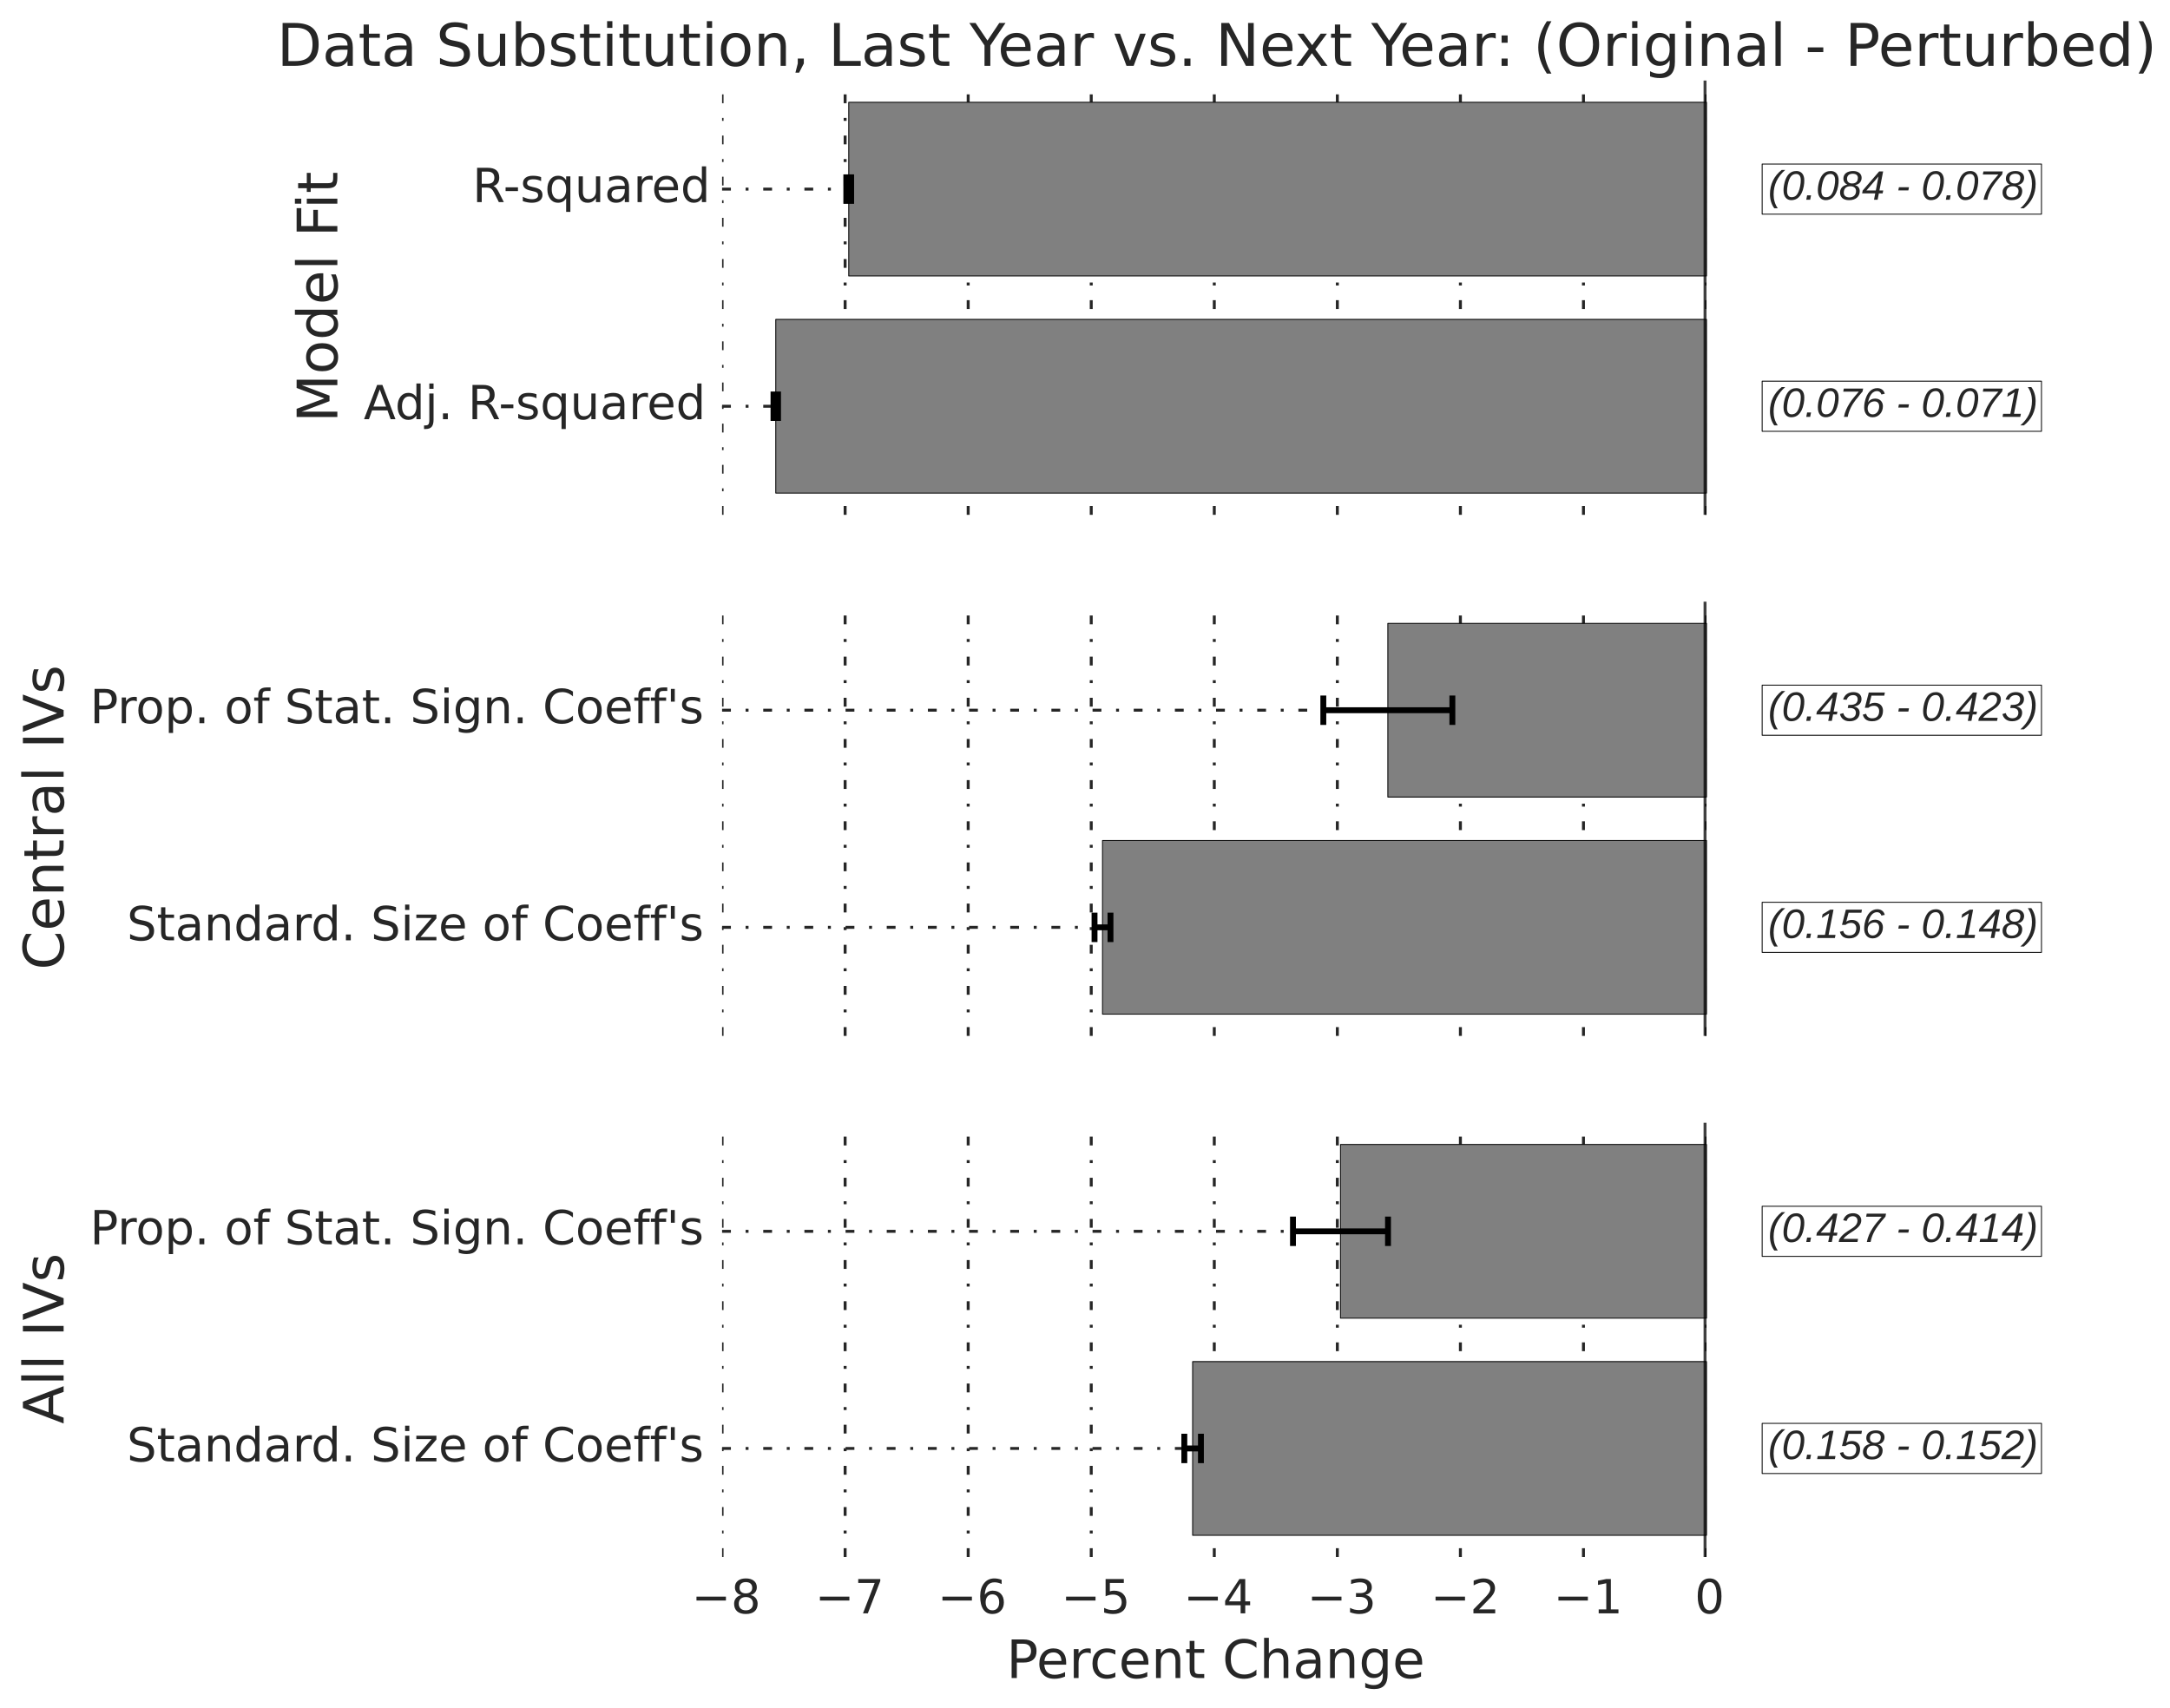 <?xml version="1.0" encoding="utf-8" standalone="no"?>
<!DOCTYPE svg PUBLIC "-//W3C//DTD SVG 1.1//EN"
  "http://www.w3.org/Graphics/SVG/1.1/DTD/svg11.dtd">
<!-- Created with matplotlib (http://matplotlib.org/) -->
<svg height="581pt" version="1.1" viewBox="0 0 738 581" width="738pt" xmlns="http://www.w3.org/2000/svg" xmlns:xlink="http://www.w3.org/1999/xlink">
 <defs>
  <style type="text/css">
*{stroke-linecap:butt;stroke-linejoin:round;}
  </style>
 </defs>
 <g id="figure_1">
  <g id="patch_1">
   <path d="
M0 581.702
L738.994 581.702
L738.994 0
L0 0
z
" style="fill:#ffffff;"/>
  </g>
  <g id="axes_1">
   <g id="patch_2">
    <path d="
M245.571 175.103
L580.371 175.103
L580.371 27.397
L245.571 27.397
z
" style="fill:none;"/>
   </g>
   <g id="matplotlib.axis_1">
    <g id="xtick_1">
     <g id="line2d_1">
      <path clip-path="url(#p8bc3404f5a)" d="
M245.571 175.103
L245.571 27.397" style="fill:none;stroke:#262626;stroke-dasharray:3,5,1,5;stroke-dashoffset:0.0;"/>
     </g>
     <g id="line2d_2">
      <defs>
       <path d="
M0 0
L0 0" id="m219da94a98" style="stroke:#262626;"/>
      </defs>
      <g>
       <use style="fill:#262626;stroke:#262626;" x="245.571" xlink:href="#m219da94a98" y="175.103"/>
      </g>
     </g>
     <g id="line2d_3">
      <g>
       <use style="fill:#262626;stroke:#262626;" x="245.571" xlink:href="#m219da94a98" y="27.397"/>
      </g>
     </g>
    </g>
    <g id="xtick_2">
     <g id="line2d_4">
      <path clip-path="url(#p8bc3404f5a)" d="
M287.421 175.103
L287.421 27.397" style="fill:none;stroke:#262626;stroke-dasharray:3,5,1,5;stroke-dashoffset:0.0;"/>
     </g>
     <g id="line2d_5">
      <g>
       <use style="fill:#262626;stroke:#262626;" x="287.421" xlink:href="#m219da94a98" y="175.103"/>
      </g>
     </g>
     <g id="line2d_6">
      <g>
       <use style="fill:#262626;stroke:#262626;" x="287.421" xlink:href="#m219da94a98" y="27.397"/>
      </g>
     </g>
    </g>
    <g id="xtick_3">
     <g id="line2d_7">
      <path clip-path="url(#p8bc3404f5a)" d="
M329.271 175.103
L329.271 27.397" style="fill:none;stroke:#262626;stroke-dasharray:3,5,1,5;stroke-dashoffset:0.0;"/>
     </g>
     <g id="line2d_8">
      <g>
       <use style="fill:#262626;stroke:#262626;" x="329.271" xlink:href="#m219da94a98" y="175.103"/>
      </g>
     </g>
     <g id="line2d_9">
      <g>
       <use style="fill:#262626;stroke:#262626;" x="329.271" xlink:href="#m219da94a98" y="27.397"/>
      </g>
     </g>
    </g>
    <g id="xtick_4">
     <g id="line2d_10">
      <path clip-path="url(#p8bc3404f5a)" d="
M371.121 175.103
L371.121 27.397" style="fill:none;stroke:#262626;stroke-dasharray:3,5,1,5;stroke-dashoffset:0.0;"/>
     </g>
     <g id="line2d_11">
      <g>
       <use style="fill:#262626;stroke:#262626;" x="371.121" xlink:href="#m219da94a98" y="175.103"/>
      </g>
     </g>
     <g id="line2d_12">
      <g>
       <use style="fill:#262626;stroke:#262626;" x="371.121" xlink:href="#m219da94a98" y="27.397"/>
      </g>
     </g>
    </g>
    <g id="xtick_5">
     <g id="line2d_13">
      <path clip-path="url(#p8bc3404f5a)" d="
M412.971 175.103
L412.971 27.397" style="fill:none;stroke:#262626;stroke-dasharray:3,5,1,5;stroke-dashoffset:0.0;"/>
     </g>
     <g id="line2d_14">
      <g>
       <use style="fill:#262626;stroke:#262626;" x="412.971" xlink:href="#m219da94a98" y="175.103"/>
      </g>
     </g>
     <g id="line2d_15">
      <g>
       <use style="fill:#262626;stroke:#262626;" x="412.971" xlink:href="#m219da94a98" y="27.397"/>
      </g>
     </g>
    </g>
    <g id="xtick_6">
     <g id="line2d_16">
      <path clip-path="url(#p8bc3404f5a)" d="
M454.821 175.103
L454.821 27.397" style="fill:none;stroke:#262626;stroke-dasharray:3,5,1,5;stroke-dashoffset:0.0;"/>
     </g>
     <g id="line2d_17">
      <g>
       <use style="fill:#262626;stroke:#262626;" x="454.821" xlink:href="#m219da94a98" y="175.103"/>
      </g>
     </g>
     <g id="line2d_18">
      <g>
       <use style="fill:#262626;stroke:#262626;" x="454.821" xlink:href="#m219da94a98" y="27.397"/>
      </g>
     </g>
    </g>
    <g id="xtick_7">
     <g id="line2d_19">
      <path clip-path="url(#p8bc3404f5a)" d="
M496.671 175.103
L496.671 27.397" style="fill:none;stroke:#262626;stroke-dasharray:3,5,1,5;stroke-dashoffset:0.0;"/>
     </g>
     <g id="line2d_20">
      <g>
       <use style="fill:#262626;stroke:#262626;" x="496.671" xlink:href="#m219da94a98" y="175.103"/>
      </g>
     </g>
     <g id="line2d_21">
      <g>
       <use style="fill:#262626;stroke:#262626;" x="496.671" xlink:href="#m219da94a98" y="27.397"/>
      </g>
     </g>
    </g>
    <g id="xtick_8">
     <g id="line2d_22">
      <path clip-path="url(#p8bc3404f5a)" d="
M538.521 175.103
L538.521 27.397" style="fill:none;stroke:#262626;stroke-dasharray:3,5,1,5;stroke-dashoffset:0.0;"/>
     </g>
     <g id="line2d_23">
      <g>
       <use style="fill:#262626;stroke:#262626;" x="538.521" xlink:href="#m219da94a98" y="175.103"/>
      </g>
     </g>
     <g id="line2d_24">
      <g>
       <use style="fill:#262626;stroke:#262626;" x="538.521" xlink:href="#m219da94a98" y="27.397"/>
      </g>
     </g>
    </g>
    <g id="xtick_9">
     <g id="line2d_25">
      <path clip-path="url(#p8bc3404f5a)" d="
M580.371 175.103
L580.371 27.397" style="fill:none;stroke:#262626;stroke-dasharray:3,5,1,5;stroke-dashoffset:0.0;"/>
     </g>
     <g id="line2d_26">
      <g>
       <use style="fill:#262626;stroke:#262626;" x="580.371" xlink:href="#m219da94a98" y="175.103"/>
      </g>
     </g>
     <g id="line2d_27">
      <g>
       <use style="fill:#262626;stroke:#262626;" x="580.371" xlink:href="#m219da94a98" y="27.397"/>
      </g>
     </g>
    </g>
   </g>
   <g id="matplotlib.axis_2">
    <g id="ytick_1">
     <g id="line2d_28">
      <path clip-path="url(#p8bc3404f5a)" d="
M245.571 138.176
L580.371 138.176" style="fill:none;stroke:#262626;stroke-dasharray:3,5,1,5;stroke-dashoffset:0.0;"/>
     </g>
     <g id="line2d_29">
      <g>
       <use style="fill:#262626;stroke:#262626;" x="245.571" xlink:href="#m219da94a98" y="138.176"/>
      </g>
     </g>
     <g id="line2d_30">
      <g>
       <use style="fill:#262626;stroke:#262626;" x="580.371" xlink:href="#m219da94a98" y="138.176"/>
      </g>
     </g>
     <g id="text_1">
      <!-- Adj. R-squared -->
      <defs>
       <path id="BitstreamVeraSans-Roman-20"/>
       <path d="
M41.109 46.297
Q39.594 47.172 37.812 47.578
Q36.031 48 33.891 48
Q26.266 48 22.188 43.047
Q18.109 38.094 18.109 28.812
L18.109 0
L9.078 0
L9.078 54.688
L18.109 54.688
L18.109 46.188
Q20.953 51.172 25.484 53.578
Q30.031 56 36.531 56
Q37.453 56 38.578 55.875
Q39.703 55.766 41.062 55.516
z
" id="BitstreamVeraSans-Roman-72"/>
       <path d="
M9.422 54.688
L18.406 54.688
L18.406 -0.984
Q18.406 -11.422 14.422 -16.109
Q10.453 -20.797 1.609 -20.797
L-1.812 -20.797
L-1.812 -13.188
L0.594 -13.188
Q5.719 -13.188 7.562 -10.812
Q9.422 -8.453 9.422 -0.984
z

M9.422 75.984
L18.406 75.984
L18.406 64.594
L9.422 64.594
z
" id="BitstreamVeraSans-Roman-6a"/>
       <path d="
M44.391 34.188
Q47.562 33.109 50.562 29.594
Q53.562 26.078 56.594 19.922
L66.609 0
L56 0
L46.688 18.703
Q43.062 26.031 39.672 28.422
Q36.281 30.812 30.422 30.812
L19.672 30.812
L19.672 0
L9.812 0
L9.812 72.906
L32.078 72.906
Q44.578 72.906 50.734 67.672
Q56.891 62.453 56.891 51.906
Q56.891 45.016 53.688 40.469
Q50.484 35.938 44.391 34.188
M19.672 64.797
L19.672 38.922
L32.078 38.922
Q39.203 38.922 42.844 42.219
Q46.484 45.516 46.484 51.906
Q46.484 58.297 42.844 61.547
Q39.203 64.797 32.078 64.797
z
" id="BitstreamVeraSans-Roman-52"/>
       <path d="
M10.688 12.406
L21 12.406
L21 0
L10.688 0
z
" id="BitstreamVeraSans-Roman-2e"/>
       <path d="
M4.891 31.391
L31.203 31.391
L31.203 23.391
L4.891 23.391
z
" id="BitstreamVeraSans-Roman-2d"/>
       <path d="
M34.188 63.188
L20.797 26.906
L47.609 26.906
z

M28.609 72.906
L39.797 72.906
L67.578 0
L57.328 0
L50.688 18.703
L17.828 18.703
L11.188 0
L0.781 0
z
" id="BitstreamVeraSans-Roman-41"/>
       <path d="
M56.203 29.594
L56.203 25.203
L14.891 25.203
Q15.484 15.922 20.484 11.062
Q25.484 6.203 34.422 6.203
Q39.594 6.203 44.453 7.469
Q49.312 8.734 54.109 11.281
L54.109 2.781
Q49.266 0.734 44.188 -0.344
Q39.109 -1.422 33.891 -1.422
Q20.797 -1.422 13.156 6.188
Q5.516 13.812 5.516 26.812
Q5.516 40.234 12.766 48.109
Q20.016 56 32.328 56
Q43.359 56 49.781 48.891
Q56.203 41.797 56.203 29.594
M47.219 32.234
Q47.125 39.594 43.094 43.984
Q39.062 48.391 32.422 48.391
Q24.906 48.391 20.391 44.141
Q15.875 39.891 15.188 32.172
z
" id="BitstreamVeraSans-Roman-65"/>
       <path d="
M45.406 46.391
L45.406 75.984
L54.391 75.984
L54.391 0
L45.406 0
L45.406 8.203
Q42.578 3.328 38.25 0.953
Q33.938 -1.422 27.875 -1.422
Q17.969 -1.422 11.734 6.484
Q5.516 14.406 5.516 27.297
Q5.516 40.188 11.734 48.094
Q17.969 56 27.875 56
Q33.938 56 38.25 53.625
Q42.578 51.266 45.406 46.391
M14.797 27.297
Q14.797 17.391 18.875 11.75
Q22.953 6.109 30.078 6.109
Q37.203 6.109 41.297 11.75
Q45.406 17.391 45.406 27.297
Q45.406 37.203 41.297 42.844
Q37.203 48.484 30.078 48.484
Q22.953 48.484 18.875 42.844
Q14.797 37.203 14.797 27.297" id="BitstreamVeraSans-Roman-64"/>
       <path d="
M8.5 21.578
L8.5 54.688
L17.484 54.688
L17.484 21.922
Q17.484 14.156 20.5 10.266
Q23.531 6.391 29.594 6.391
Q36.859 6.391 41.078 11.031
Q45.312 15.672 45.312 23.688
L45.312 54.688
L54.297 54.688
L54.297 0
L45.312 0
L45.312 8.406
Q42.047 3.422 37.719 1
Q33.406 -1.422 27.688 -1.422
Q18.266 -1.422 13.375 4.438
Q8.5 10.297 8.5 21.578" id="BitstreamVeraSans-Roman-75"/>
       <path d="
M34.281 27.484
Q23.391 27.484 19.188 25
Q14.984 22.516 14.984 16.5
Q14.984 11.719 18.141 8.906
Q21.297 6.109 26.703 6.109
Q34.188 6.109 38.703 11.406
Q43.219 16.703 43.219 25.484
L43.219 27.484
z

M52.203 31.203
L52.203 0
L43.219 0
L43.219 8.297
Q40.141 3.328 35.547 0.953
Q30.953 -1.422 24.312 -1.422
Q15.922 -1.422 10.953 3.297
Q6 8.016 6 15.922
Q6 25.141 12.172 29.828
Q18.359 34.516 30.609 34.516
L43.219 34.516
L43.219 35.406
Q43.219 41.609 39.141 45
Q35.062 48.391 27.688 48.391
Q23 48.391 18.547 47.266
Q14.109 46.141 10.016 43.891
L10.016 52.203
Q14.938 54.109 19.578 55.047
Q24.219 56 28.609 56
Q40.484 56 46.344 49.844
Q52.203 43.703 52.203 31.203" id="BitstreamVeraSans-Roman-61"/>
       <path d="
M44.281 53.078
L44.281 44.578
Q40.484 46.531 36.375 47.5
Q32.281 48.484 27.875 48.484
Q21.188 48.484 17.844 46.438
Q14.5 44.391 14.5 40.281
Q14.5 37.156 16.891 35.375
Q19.281 33.594 26.516 31.984
L29.594 31.297
Q39.156 29.25 43.188 25.516
Q47.219 21.781 47.219 15.094
Q47.219 7.469 41.188 3.016
Q35.156 -1.422 24.609 -1.422
Q20.219 -1.422 15.453 -0.562
Q10.688 0.297 5.422 2
L5.422 11.281
Q10.406 8.688 15.234 7.391
Q20.062 6.109 24.812 6.109
Q31.156 6.109 34.562 8.281
Q37.984 10.453 37.984 14.406
Q37.984 18.062 35.516 20.016
Q33.062 21.969 24.703 23.781
L21.578 24.516
Q13.234 26.266 9.516 29.906
Q5.812 33.547 5.812 39.891
Q5.812 47.609 11.281 51.797
Q16.75 56 26.812 56
Q31.781 56 36.172 55.266
Q40.578 54.547 44.281 53.078" id="BitstreamVeraSans-Roman-73"/>
       <path d="
M14.797 27.297
Q14.797 17.391 18.875 11.75
Q22.953 6.109 30.078 6.109
Q37.203 6.109 41.297 11.75
Q45.406 17.391 45.406 27.297
Q45.406 37.203 41.297 42.844
Q37.203 48.484 30.078 48.484
Q22.953 48.484 18.875 42.844
Q14.797 37.203 14.797 27.297
M45.406 8.203
Q42.578 3.328 38.25 0.953
Q33.938 -1.422 27.875 -1.422
Q17.969 -1.422 11.734 6.484
Q5.516 14.406 5.516 27.297
Q5.516 40.188 11.734 48.094
Q17.969 56 27.875 56
Q33.938 56 38.25 53.625
Q42.578 51.266 45.406 46.391
L45.406 54.688
L54.391 54.688
L54.391 -20.797
L45.406 -20.797
z
" id="BitstreamVeraSans-Roman-71"/>
      </defs>
      <g style="fill:#262626;" transform="translate(123.681 142.591)scale(0.16 -0.16)">
       <use xlink:href="#BitstreamVeraSans-Roman-41"/>
       <use x="66.658" xlink:href="#BitstreamVeraSans-Roman-64"/>
       <use x="130.135" xlink:href="#BitstreamVeraSans-Roman-6a"/>
       <use x="157.918" xlink:href="#BitstreamVeraSans-Roman-2e"/>
       <use x="189.705" xlink:href="#BitstreamVeraSans-Roman-20"/>
       <use x="221.492" xlink:href="#BitstreamVeraSans-Roman-52"/>
       <use x="286.975" xlink:href="#BitstreamVeraSans-Roman-2d"/>
       <use x="323.059" xlink:href="#BitstreamVeraSans-Roman-73"/>
       <use x="375.158" xlink:href="#BitstreamVeraSans-Roman-71"/>
       <use x="438.635" xlink:href="#BitstreamVeraSans-Roman-75"/>
       <use x="502.014" xlink:href="#BitstreamVeraSans-Roman-61"/>
       <use x="563.293" xlink:href="#BitstreamVeraSans-Roman-72"/>
       <use x="602.156" xlink:href="#BitstreamVeraSans-Roman-65"/>
       <use x="663.68" xlink:href="#BitstreamVeraSans-Roman-64"/>
      </g>
     </g>
    </g>
    <g id="ytick_2">
     <g id="line2d_31">
      <path clip-path="url(#p8bc3404f5a)" d="
M245.571 64.323
L580.371 64.323" style="fill:none;stroke:#262626;stroke-dasharray:3,5,1,5;stroke-dashoffset:0.0;"/>
     </g>
     <g id="line2d_32">
      <g>
       <use style="fill:#262626;stroke:#262626;" x="245.571" xlink:href="#m219da94a98" y="64.323"/>
      </g>
     </g>
     <g id="line2d_33">
      <g>
       <use style="fill:#262626;stroke:#262626;" x="580.371" xlink:href="#m219da94a98" y="64.323"/>
      </g>
     </g>
     <g id="text_2">
      <!-- R-squared -->
      <g style="fill:#262626;" transform="translate(160.688 68.738)scale(0.16 -0.16)">
       <use xlink:href="#BitstreamVeraSans-Roman-52"/>
       <use x="65.482" xlink:href="#BitstreamVeraSans-Roman-2d"/>
       <use x="101.566" xlink:href="#BitstreamVeraSans-Roman-73"/>
       <use x="153.666" xlink:href="#BitstreamVeraSans-Roman-71"/>
       <use x="217.143" xlink:href="#BitstreamVeraSans-Roman-75"/>
       <use x="280.521" xlink:href="#BitstreamVeraSans-Roman-61"/>
       <use x="341.801" xlink:href="#BitstreamVeraSans-Roman-72"/>
       <use x="380.664" xlink:href="#BitstreamVeraSans-Roman-65"/>
       <use x="442.188" xlink:href="#BitstreamVeraSans-Roman-64"/>
      </g>
     </g>
    </g>
    <g id="text_3">
     <!-- Model Fit -->
     <defs>
      <path d="
M9.812 72.906
L24.516 72.906
L43.109 23.297
L61.812 72.906
L76.516 72.906
L76.516 0
L66.891 0
L66.891 64.016
L48.094 14.016
L38.188 14.016
L19.391 64.016
L19.391 0
L9.812 0
z
" id="BitstreamVeraSans-Roman-4d"/>
      <path d="
M30.609 48.391
Q23.391 48.391 19.188 42.75
Q14.984 37.109 14.984 27.297
Q14.984 17.484 19.156 11.844
Q23.344 6.203 30.609 6.203
Q37.797 6.203 41.984 11.859
Q46.188 17.531 46.188 27.297
Q46.188 37.016 41.984 42.703
Q37.797 48.391 30.609 48.391
M30.609 56
Q42.328 56 49.016 48.375
Q55.719 40.766 55.719 27.297
Q55.719 13.875 49.016 6.219
Q42.328 -1.422 30.609 -1.422
Q18.844 -1.422 12.172 6.219
Q5.516 13.875 5.516 27.297
Q5.516 40.766 12.172 48.375
Q18.844 56 30.609 56" id="BitstreamVeraSans-Roman-6f"/>
      <path d="
M9.422 75.984
L18.406 75.984
L18.406 0
L9.422 0
z
" id="BitstreamVeraSans-Roman-6c"/>
      <path d="
M9.812 72.906
L51.703 72.906
L51.703 64.594
L19.672 64.594
L19.672 43.109
L48.578 43.109
L48.578 34.812
L19.672 34.812
L19.672 0
L9.812 0
z
" id="BitstreamVeraSans-Roman-46"/>
      <path d="
M9.422 54.688
L18.406 54.688
L18.406 0
L9.422 0
z

M9.422 75.984
L18.406 75.984
L18.406 64.594
L9.422 64.594
z
" id="BitstreamVeraSans-Roman-69"/>
      <path d="
M18.312 70.219
L18.312 54.688
L36.812 54.688
L36.812 47.703
L18.312 47.703
L18.312 18.016
Q18.312 11.328 20.141 9.422
Q21.969 7.516 27.594 7.516
L36.812 7.516
L36.812 0
L27.594 0
Q17.188 0 13.234 3.875
Q9.281 7.766 9.281 18.016
L9.281 47.703
L2.688 47.703
L2.688 54.688
L9.281 54.688
L9.281 70.219
z
" id="BitstreamVeraSans-Roman-74"/>
     </defs>
     <g style="fill:#262626;" transform="translate(114.73 143.706)rotate(-90.0)scale(0.19 -0.19)">
      <use xlink:href="#BitstreamVeraSans-Roman-4d"/>
      <use x="86.279" xlink:href="#BitstreamVeraSans-Roman-6f"/>
      <use x="147.461" xlink:href="#BitstreamVeraSans-Roman-64"/>
      <use x="210.938" xlink:href="#BitstreamVeraSans-Roman-65"/>
      <use x="272.461" xlink:href="#BitstreamVeraSans-Roman-6c"/>
      <use x="300.244" xlink:href="#BitstreamVeraSans-Roman-20"/>
      <use x="332.031" xlink:href="#BitstreamVeraSans-Roman-46"/>
      <use x="382.301" xlink:href="#BitstreamVeraSans-Roman-69"/>
      <use x="410.084" xlink:href="#BitstreamVeraSans-Roman-74"/>
     </g>
    </g>
   </g>
   <g id="patch_3">
    <path clip-path="url(#p8bc3404f5a)" d="
M263.831 167.717
L580.371 167.717
L580.371 108.635
L263.831 108.635
z
" style="fill:#808080;stroke:#000000;stroke-width:0.3;"/>
   </g>
   <g id="patch_4">
    <path clip-path="url(#p8bc3404f5a)" d="
M288.648 93.865
L580.371 93.865
L580.371 34.782
L288.648 34.782
z
" style="fill:#808080;stroke:#000000;stroke-width:0.3;"/>
   </g>
   <g id="LineCollection_1">
    <defs>
     <path d="
M264.603 -443.526
L263.06 -443.526" id="C0_0_5a315dd569"/>
     <path d="
M289.471 -517.379
L287.824 -517.379" id="C0_1_15d4902261"/>
    </defs>
    <g clip-path="url(#p8bc3404f5a)">
     <use style="fill:none;stroke:#000000;stroke-width:2.0;" x="0.0" xlink:href="#C0_0_5a315dd569" y="581.702"/>
    </g>
    <g clip-path="url(#p8bc3404f5a)">
     <use style="fill:none;stroke:#000000;stroke-width:2.0;" x="0.0" xlink:href="#C0_1_15d4902261" y="581.702"/>
    </g>
   </g>
   <g id="line2d_34">
    <defs>
     <path d="
M0 5
L0 -5" id="md9f6e4198b" style="stroke:#000000;stroke-width:2;"/>
    </defs>
    <g clip-path="url(#p8bc3404f5a)">
     <use style="stroke:#000000;stroke-width:2;" x="264.603" xlink:href="#md9f6e4198b" y="138.176"/>
     <use style="stroke:#000000;stroke-width:2;" x="289.471" xlink:href="#md9f6e4198b" y="64.323"/>
    </g>
   </g>
   <g id="line2d_35">
    <g clip-path="url(#p8bc3404f5a)">
     <use style="stroke:#000000;stroke-width:2;" x="263.06" xlink:href="#md9f6e4198b" y="138.176"/>
     <use style="stroke:#000000;stroke-width:2;" x="287.824" xlink:href="#md9f6e4198b" y="64.323"/>
    </g>
   </g>
   <g id="line2d_36">
    <path clip-path="url(#p8bc3404f5a)" d="
M580.371 175.103
L580.371 27.397" style="fill:none;opacity:0.75;stroke:#000000;stroke-linecap:round;stroke-width:2;"/>
   </g>
   <g id="patch_5">
    <path d="
M245.571 27.397
L580.371 27.397" style="fill:none;"/>
   </g>
   <g id="patch_6">
    <path d="
M580.371 175.103
L580.371 27.397" style="fill:none;"/>
   </g>
   <g id="patch_7">
    <path d="
M245.571 175.103
L580.371 175.103" style="fill:none;"/>
   </g>
   <g id="patch_8">
    <path d="
M245.571 175.103
L245.571 27.397" style="fill:none;"/>
   </g>
   <g id="text_4">
    <g id="patch_9">
     <path d="
M599.296 146.702
L694.287 146.702
L694.287 129.651
L599.296 129.651
z
" style="fill:#ffffff;stroke:#000000;stroke-width:0.3;"/>
    </g>
    <!-- (0.076 - 0.071) -->
    <defs>
     <path d="
M5.125 22.656
L6.641 30.469
L31.062 30.469
L29.547 22.656
z
" id="LiberationSans-Italic-2d"/>
     <path d="
M3.906 0
L6 10.688
L15.531 10.688
L13.422 0
z
" id="LiberationSans-Italic-2e"/>
     <path id="LiberationSans-Italic-20"/>
     <path d="
M57.328 61.672
Q52.828 56.391 48.75 51.531
Q44.672 46.688 41.078 41.938
Q37.5 37.203 34.391 32.422
Q31.297 27.641 28.781 22.531
Q26.266 17.438 24.359 11.859
Q22.469 6.297 21.234 0
L12.062 0
Q13.922 9.328 17.438 17.375
Q20.953 25.438 25.656 32.812
Q30.375 40.188 36.109 47.172
Q41.844 54.156 48.141 61.328
L10.359 61.328
L11.766 68.797
L58.688 68.797
z
" id="LiberationSans-Italic-37"/>
     <path d="
M26.078 -0.984
Q21.234 -0.984 17.422 0.781
Q13.625 2.547 11.016 5.688
Q8.406 8.844 7 13.188
Q5.609 17.531 5.609 22.656
Q5.609 25.344 5.875 28.594
Q6.156 31.844 6.734 34.906
Q8.547 44.094 11.625 50.703
Q14.703 57.328 18.703 61.578
Q22.703 65.828 27.406 67.828
Q32.125 69.828 37.156 69.828
Q40.484 69.828 43.406 69.062
Q46.344 68.312 48.75 66.641
Q51.172 64.984 52.922 62.422
Q54.688 59.859 55.609 56.203
L47.516 54.438
Q46.297 58.406 43.5 60.547
Q40.719 62.703 36.766 62.703
Q32.953 62.703 29.562 60.984
Q26.172 59.281 23.391 55.859
Q20.609 52.438 18.453 47.328
Q16.312 42.234 14.984 35.453
Q17.922 39.844 22.391 42.156
Q26.859 44.484 32.375 44.484
Q36.422 44.484 39.859 43.188
Q43.312 41.891 45.797 39.469
Q48.297 37.062 49.703 33.641
Q51.125 30.219 51.125 26.031
Q51.125 20.609 49.359 15.719
Q47.609 10.844 44.359 7.125
Q41.109 3.422 36.469 1.219
Q31.844 -0.984 26.078 -0.984
M14.062 20.562
Q14.062 17.578 14.859 14.938
Q15.672 12.312 17.234 10.328
Q18.797 8.344 21.062 7.219
Q23.344 6.109 26.266 6.109
Q29.734 6.109 32.641 7.594
Q35.547 9.078 37.641 11.688
Q39.75 14.312 40.891 17.844
Q42.047 21.391 42.047 25.484
Q42.047 31.109 39.141 34.406
Q36.234 37.703 30.766 37.703
Q28.125 37.703 25.172 36.797
Q22.219 35.891 19.75 33.859
Q17.281 31.844 15.672 28.562
Q14.062 25.297 14.062 20.562" id="LiberationSans-Italic-36"/>
     <path d="
M2.594 0
L4.047 7.469
L21.578 7.469
L31.734 59.719
L14.109 48.828
L15.828 57.625
L34.234 68.797
L42.328 68.797
L30.422 7.469
L47.172 7.469
L45.703 0
z
" id="LiberationSans-Italic-31"/>
     <path d="
M35.75 69.828
Q39.703 69.828 43.188 68.484
Q46.688 67.141 49.25 64.359
Q51.812 61.578 53.297 57.281
Q54.781 52.984 54.781 47.078
Q54.781 44 54.516 40.266
Q54.25 36.531 53.422 32.469
Q51.469 22.562 48.234 16.094
Q45.016 9.625 40.984 5.828
Q36.969 2.047 32.391 0.531
Q27.828 -0.984 23.25 -0.984
Q19.188 -0.984 15.719 0.484
Q12.25 1.953 9.734 4.875
Q7.234 7.812 5.781 12.25
Q4.344 16.703 4.344 22.703
Q4.344 24.312 4.391 25.844
Q4.438 27.391 4.578 29
Q4.734 30.609 4.969 32.422
Q5.219 34.234 5.609 36.375
Q6.938 43.312 8.891 48.453
Q10.844 53.609 13.188 57.344
Q15.531 61.078 18.266 63.5
Q21 65.922 23.875 67.312
Q26.766 68.703 29.781 69.266
Q32.812 69.828 35.75 69.828
M23.969 6.203
Q27.688 6.203 30.812 7.516
Q33.938 8.844 36.547 11.984
Q39.156 15.141 41.203 20.359
Q43.266 25.594 44.781 33.453
Q45.609 37.594 45.922 41.109
Q46.234 44.625 46.234 47.516
Q46.234 55.078 43.328 58.891
Q40.438 62.703 35.156 62.703
Q31.453 62.703 28.328 61.375
Q25.203 60.062 22.578 56.906
Q19.969 53.766 17.922 48.531
Q15.875 43.312 14.359 35.453
Q13.531 31.297 13.203 27.781
Q12.891 24.266 12.891 21.391
Q12.891 13.812 15.797 10
Q18.703 6.203 23.969 6.203" id="LiberationSans-Italic-30"/>
     <path d="
M41.75 72.469
Q27.875 60.25 20.703 45.453
Q13.531 30.672 13.531 12.797
Q13.531 3.516 15.984 -4.875
Q18.453 -13.281 23.641 -20.703
L15.141 -20.703
Q9.766 -13.281 7.219 -4.609
Q4.688 4.047 4.688 13.578
Q4.688 22.406 6.469 30.656
Q8.25 38.922 11.844 46.359
Q15.438 53.812 20.781 60.375
Q26.125 66.938 33.25 72.469
z
" id="LiberationSans-Italic-28"/>
     <path d="
M-9.719 -20.703
Q4.156 -8.5 11.328 6.297
Q18.5 21.094 18.5 38.969
Q18.5 48.25 16.031 56.641
Q13.578 65.047 8.406 72.469
L16.891 72.469
Q22.266 65.047 24.797 56.375
Q27.344 47.703 27.344 38.188
Q27.344 29.344 25.562 21.094
Q23.781 12.844 20.188 5.391
Q16.609 -2.047 11.25 -8.609
Q5.906 -15.188 -1.219 -20.703
z
" id="LiberationSans-Italic-29"/>
    </defs>
    <g style="fill:#262626;" transform="translate(601.296 141.797)scale(0.14 -0.14)">
     <use xlink:href="#LiberationSans-Italic-28"/>
     <use x="33.301" xlink:href="#LiberationSans-Italic-30"/>
     <use x="88.916" xlink:href="#LiberationSans-Italic-2e"/>
     <use x="116.699" xlink:href="#LiberationSans-Italic-30"/>
     <use x="172.314" xlink:href="#LiberationSans-Italic-37"/>
     <use x="227.93" xlink:href="#LiberationSans-Italic-36"/>
     <use x="283.545" xlink:href="#LiberationSans-Italic-20"/>
     <use x="311.328" xlink:href="#LiberationSans-Italic-2d"/>
     <use x="344.629" xlink:href="#LiberationSans-Italic-20"/>
     <use x="372.412" xlink:href="#LiberationSans-Italic-30"/>
     <use x="428.027" xlink:href="#LiberationSans-Italic-2e"/>
     <use x="455.811" xlink:href="#LiberationSans-Italic-30"/>
     <use x="511.426" xlink:href="#LiberationSans-Italic-37"/>
     <use x="567.041" xlink:href="#LiberationSans-Italic-31"/>
     <use x="622.656" xlink:href="#LiberationSans-Italic-29"/>
    </g>
   </g>
   <g id="text_5">
    <g id="patch_10">
     <path d="
M599.296 72.849
L694.287 72.849
L694.287 55.798
L599.296 55.798
z
" style="fill:#ffffff;stroke:#000000;stroke-width:0.3;"/>
    </g>
    <!-- (0.084 - 0.078) -->
    <defs>
     <path d="
M41.312 15.578
L38.281 0
L29.5 0
L32.516 15.578
L0.641 15.578
L1.953 22.406
L41.938 68.797
L51.656 68.797
L42.672 22.516
L51.859 22.516
L50.484 15.578
z

M40.328 56.5
L11.078 22.516
L33.891 22.516
z
" id="LiberationSans-Italic-34"/>
     <path d="
M34.375 69.781
Q39.062 69.781 42.875 68.609
Q46.688 67.438 49.391 65.281
Q52.094 63.141 53.562 60.078
Q55.031 57.031 55.031 53.266
Q55.031 49.906 53.922 46.922
Q52.828 43.953 50.797 41.656
Q48.781 39.359 45.891 37.844
Q43.016 36.328 39.406 35.797
L39.359 35.594
Q41.797 34.859 43.844 33.594
Q45.906 32.328 47.359 30.484
Q48.828 28.656 49.625 26.312
Q50.438 23.969 50.438 21.094
Q50.438 16.359 48.797 12.328
Q47.172 8.297 43.922 5.344
Q40.672 2.391 35.781 0.703
Q30.906 -0.984 24.422 -0.984
Q18.844 -0.984 14.734 0.406
Q10.641 1.812 7.953 4.297
Q5.281 6.781 3.953 10.172
Q2.641 13.578 2.641 17.578
Q2.641 22.312 4.266 25.672
Q5.906 29.047 8.438 31.344
Q10.984 33.641 14.078 34.953
Q17.188 36.281 20.062 36.922
L20.062 37.109
Q15.625 38.969 13.188 42.656
Q10.75 46.344 10.75 51.375
Q10.75 55.609 12.359 59.031
Q13.969 62.453 16.984 64.812
Q20.016 67.188 24.406 68.484
Q28.812 69.781 34.375 69.781
M32.125 39.594
Q36.375 39.594 39.062 40.891
Q41.75 42.188 43.281 44.156
Q44.828 46.141 45.391 48.5
Q45.953 50.875 45.953 53.078
Q45.953 57.859 42.75 60.516
Q39.547 63.188 33.344 63.188
Q30.375 63.188 27.828 62.422
Q25.297 61.672 23.438 60.109
Q21.578 58.547 20.547 56.156
Q19.531 53.766 19.531 50.438
Q19.531 48.484 20.156 46.547
Q20.797 44.625 22.266 43.078
Q23.734 41.547 26.141 40.562
Q28.562 39.594 32.125 39.594
M27.641 32.812
Q23.641 32.812 20.625 31.688
Q17.625 30.562 15.641 28.531
Q13.672 26.516 12.672 23.672
Q11.672 20.844 11.672 17.391
Q11.672 14.891 12.5 12.734
Q13.328 10.594 15.016 9.031
Q16.703 7.469 19.266 6.594
Q21.828 5.719 25.344 5.719
Q28.719 5.719 31.641 6.719
Q34.578 7.719 36.766 9.672
Q38.969 11.625 40.234 14.531
Q41.5 17.438 41.5 21.297
Q41.5 23.438 40.766 25.516
Q40.047 27.594 38.406 29.203
Q36.766 30.812 34.109 31.812
Q31.453 32.812 27.641 32.812" id="LiberationSans-Italic-38"/>
    </defs>
    <g style="fill:#262626;" transform="translate(601.296 67.944)scale(0.14 -0.14)">
     <use xlink:href="#LiberationSans-Italic-28"/>
     <use x="33.301" xlink:href="#LiberationSans-Italic-30"/>
     <use x="88.916" xlink:href="#LiberationSans-Italic-2e"/>
     <use x="116.699" xlink:href="#LiberationSans-Italic-30"/>
     <use x="172.314" xlink:href="#LiberationSans-Italic-38"/>
     <use x="227.93" xlink:href="#LiberationSans-Italic-34"/>
     <use x="283.545" xlink:href="#LiberationSans-Italic-20"/>
     <use x="311.328" xlink:href="#LiberationSans-Italic-2d"/>
     <use x="344.629" xlink:href="#LiberationSans-Italic-20"/>
     <use x="372.412" xlink:href="#LiberationSans-Italic-30"/>
     <use x="428.027" xlink:href="#LiberationSans-Italic-2e"/>
     <use x="455.811" xlink:href="#LiberationSans-Italic-30"/>
     <use x="511.426" xlink:href="#LiberationSans-Italic-37"/>
     <use x="567.041" xlink:href="#LiberationSans-Italic-38"/>
     <use x="622.656" xlink:href="#LiberationSans-Italic-29"/>
    </g>
   </g>
   <g id="text_6">
    <!-- Data Substitution, Last Year vs. Next Year: (Original - Perturbed) -->
    <defs>
     <path d="
M39.406 66.219
Q28.656 66.219 22.328 58.203
Q16.016 50.203 16.016 36.375
Q16.016 22.609 22.328 14.594
Q28.656 6.594 39.406 6.594
Q50.141 6.594 56.422 14.594
Q62.703 22.609 62.703 36.375
Q62.703 50.203 56.422 58.203
Q50.141 66.219 39.406 66.219
M39.406 74.219
Q54.734 74.219 63.906 63.938
Q73.094 53.656 73.094 36.375
Q73.094 19.141 63.906 8.859
Q54.734 -1.422 39.406 -1.422
Q24.031 -1.422 14.812 8.828
Q5.609 19.094 5.609 36.375
Q5.609 53.656 14.812 63.938
Q24.031 74.219 39.406 74.219" id="BitstreamVeraSans-Roman-4f"/>
     <path d="
M9.812 72.906
L23.094 72.906
L55.422 11.922
L55.422 72.906
L64.984 72.906
L64.984 0
L51.703 0
L19.391 60.984
L19.391 0
L9.812 0
z
" id="BitstreamVeraSans-Roman-4e"/>
     <path d="
M19.672 64.797
L19.672 37.406
L32.078 37.406
Q38.969 37.406 42.719 40.969
Q46.484 44.531 46.484 51.125
Q46.484 57.672 42.719 61.234
Q38.969 64.797 32.078 64.797
z

M9.812 72.906
L32.078 72.906
Q44.344 72.906 50.609 67.359
Q56.891 61.812 56.891 51.125
Q56.891 40.328 50.609 34.812
Q44.344 29.297 32.078 29.297
L19.672 29.297
L19.672 0
L9.812 0
z
" id="BitstreamVeraSans-Roman-50"/>
     <path d="
M9.812 72.906
L19.672 72.906
L19.672 8.297
L55.172 8.297
L55.172 0
L9.812 0
z
" id="BitstreamVeraSans-Roman-4c"/>
     <path d="
M54.891 33.016
L54.891 0
L45.906 0
L45.906 32.719
Q45.906 40.484 42.875 44.328
Q39.844 48.188 33.797 48.188
Q26.516 48.188 22.312 43.547
Q18.109 38.922 18.109 30.906
L18.109 0
L9.078 0
L9.078 54.688
L18.109 54.688
L18.109 46.188
Q21.344 51.125 25.703 53.562
Q30.078 56 35.797 56
Q45.219 56 50.047 50.172
Q54.891 44.344 54.891 33.016" id="BitstreamVeraSans-Roman-6e"/>
     <path d="
M31 75.875
Q24.469 64.656 21.281 53.656
Q18.109 42.672 18.109 31.391
Q18.109 20.125 21.312 9.062
Q24.516 -2 31 -13.188
L23.188 -13.188
Q15.875 -1.703 12.234 9.375
Q8.594 20.453 8.594 31.391
Q8.594 42.281 12.203 53.312
Q15.828 64.359 23.188 75.875
z
" id="BitstreamVeraSans-Roman-28"/>
     <path d="
M11.719 12.406
L22.016 12.406
L22.016 0
L11.719 0
z

M11.719 51.703
L22.016 51.703
L22.016 39.312
L11.719 39.312
z
" id="BitstreamVeraSans-Roman-3a"/>
     <path d="
M8.016 75.875
L15.828 75.875
Q23.141 64.359 26.781 53.312
Q30.422 42.281 30.422 31.391
Q30.422 20.453 26.781 9.375
Q23.141 -1.703 15.828 -13.188
L8.016 -13.188
Q14.5 -2 17.703 9.062
Q20.906 20.125 20.906 31.391
Q20.906 42.672 17.703 53.656
Q14.5 64.656 8.016 75.875" id="BitstreamVeraSans-Roman-29"/>
     <path d="
M11.719 12.406
L22.016 12.406
L22.016 4
L14.016 -11.625
L7.719 -11.625
L11.719 4
z
" id="BitstreamVeraSans-Roman-2c"/>
     <path d="
M19.672 64.797
L19.672 8.109
L31.594 8.109
Q46.688 8.109 53.688 14.938
Q60.688 21.781 60.688 36.531
Q60.688 51.172 53.688 57.984
Q46.688 64.797 31.594 64.797
z

M9.812 72.906
L30.078 72.906
Q51.266 72.906 61.172 64.094
Q71.094 55.281 71.094 36.531
Q71.094 17.672 61.125 8.828
Q51.172 0 30.078 0
L9.812 0
z
" id="BitstreamVeraSans-Roman-44"/>
     <path d="
M54.891 54.688
L35.109 28.078
L55.906 0
L45.312 0
L29.391 21.484
L13.484 0
L2.875 0
L24.125 28.609
L4.688 54.688
L15.281 54.688
L29.781 35.203
L44.281 54.688
z
" id="BitstreamVeraSans-Roman-78"/>
     <path d="
M2.984 54.688
L12.5 54.688
L29.594 8.797
L46.688 54.688
L56.203 54.688
L35.688 0
L23.484 0
z
" id="BitstreamVeraSans-Roman-76"/>
     <path d="
M-0.203 72.906
L10.406 72.906
L30.609 42.922
L50.688 72.906
L61.281 72.906
L35.5 34.719
L35.5 0
L25.594 0
L25.594 34.719
z
" id="BitstreamVeraSans-Roman-59"/>
     <path d="
M45.406 27.984
Q45.406 37.75 41.375 43.109
Q37.359 48.484 30.078 48.484
Q22.859 48.484 18.828 43.109
Q14.797 37.75 14.797 27.984
Q14.797 18.266 18.828 12.891
Q22.859 7.516 30.078 7.516
Q37.359 7.516 41.375 12.891
Q45.406 18.266 45.406 27.984
M54.391 6.781
Q54.391 -7.172 48.188 -13.984
Q42 -20.797 29.203 -20.797
Q24.469 -20.797 20.266 -20.094
Q16.062 -19.391 12.109 -17.922
L12.109 -9.188
Q16.062 -11.328 19.922 -12.344
Q23.781 -13.375 27.781 -13.375
Q36.625 -13.375 41.016 -8.766
Q45.406 -4.156 45.406 5.172
L45.406 9.625
Q42.625 4.781 38.281 2.391
Q33.938 0 27.875 0
Q17.828 0 11.672 7.656
Q5.516 15.328 5.516 27.984
Q5.516 40.672 11.672 48.328
Q17.828 56 27.875 56
Q33.938 56 38.281 53.609
Q42.625 51.219 45.406 46.391
L45.406 54.688
L54.391 54.688
z
" id="BitstreamVeraSans-Roman-67"/>
     <path d="
M53.516 70.516
L53.516 60.891
Q47.906 63.578 42.922 64.891
Q37.938 66.219 33.297 66.219
Q25.25 66.219 20.875 63.094
Q16.5 59.969 16.5 54.203
Q16.5 49.359 19.406 46.891
Q22.312 44.438 30.422 42.922
L36.375 41.703
Q47.406 39.594 52.656 34.297
Q57.906 29 57.906 20.125
Q57.906 9.516 50.797 4.047
Q43.703 -1.422 29.984 -1.422
Q24.812 -1.422 18.969 -0.25
Q13.141 0.922 6.891 3.219
L6.891 13.375
Q12.891 10.016 18.656 8.297
Q24.422 6.594 29.984 6.594
Q38.422 6.594 43.016 9.906
Q47.609 13.234 47.609 19.391
Q47.609 24.75 44.312 27.781
Q41.016 30.812 33.5 32.328
L27.484 33.5
Q16.453 35.688 11.516 40.375
Q6.594 45.062 6.594 53.422
Q6.594 63.094 13.406 68.656
Q20.219 74.219 32.172 74.219
Q37.312 74.219 42.625 73.281
Q47.953 72.359 53.516 70.516" id="BitstreamVeraSans-Roman-53"/>
     <path d="
M48.688 27.297
Q48.688 37.203 44.609 42.844
Q40.531 48.484 33.406 48.484
Q26.266 48.484 22.188 42.844
Q18.109 37.203 18.109 27.297
Q18.109 17.391 22.188 11.75
Q26.266 6.109 33.406 6.109
Q40.531 6.109 44.609 11.75
Q48.688 17.391 48.688 27.297
M18.109 46.391
Q20.953 51.266 25.266 53.625
Q29.594 56 35.594 56
Q45.562 56 51.781 48.094
Q58.016 40.188 58.016 27.297
Q58.016 14.406 51.781 6.484
Q45.562 -1.422 35.594 -1.422
Q29.594 -1.422 25.266 0.953
Q20.953 3.328 18.109 8.203
L18.109 0
L9.078 0
L9.078 75.984
L18.109 75.984
z
" id="BitstreamVeraSans-Roman-62"/>
    </defs>
    <g style="fill:#262626;" transform="translate(94.147 22.397)scale(0.2 -0.2)">
     <use xlink:href="#BitstreamVeraSans-Roman-44"/>
     <use x="77.002" xlink:href="#BitstreamVeraSans-Roman-61"/>
     <use x="138.281" xlink:href="#BitstreamVeraSans-Roman-74"/>
     <use x="177.49" xlink:href="#BitstreamVeraSans-Roman-61"/>
     <use x="238.77" xlink:href="#BitstreamVeraSans-Roman-20"/>
     <use x="270.557" xlink:href="#BitstreamVeraSans-Roman-53"/>
     <use x="334.033" xlink:href="#BitstreamVeraSans-Roman-75"/>
     <use x="397.412" xlink:href="#BitstreamVeraSans-Roman-62"/>
     <use x="460.889" xlink:href="#BitstreamVeraSans-Roman-73"/>
     <use x="512.988" xlink:href="#BitstreamVeraSans-Roman-74"/>
     <use x="552.197" xlink:href="#BitstreamVeraSans-Roman-69"/>
     <use x="579.98" xlink:href="#BitstreamVeraSans-Roman-74"/>
     <use x="619.189" xlink:href="#BitstreamVeraSans-Roman-75"/>
     <use x="682.568" xlink:href="#BitstreamVeraSans-Roman-74"/>
     <use x="721.777" xlink:href="#BitstreamVeraSans-Roman-69"/>
     <use x="749.561" xlink:href="#BitstreamVeraSans-Roman-6f"/>
     <use x="810.742" xlink:href="#BitstreamVeraSans-Roman-6e"/>
     <use x="874.121" xlink:href="#BitstreamVeraSans-Roman-2c"/>
     <use x="905.908" xlink:href="#BitstreamVeraSans-Roman-20"/>
     <use x="937.695" xlink:href="#BitstreamVeraSans-Roman-4c"/>
     <use x="993.408" xlink:href="#BitstreamVeraSans-Roman-61"/>
     <use x="1054.688" xlink:href="#BitstreamVeraSans-Roman-73"/>
     <use x="1106.787" xlink:href="#BitstreamVeraSans-Roman-74"/>
     <use x="1145.996" xlink:href="#BitstreamVeraSans-Roman-20"/>
     <use x="1177.783" xlink:href="#BitstreamVeraSans-Roman-59"/>
     <use x="1225.617" xlink:href="#BitstreamVeraSans-Roman-65"/>
     <use x="1287.141" xlink:href="#BitstreamVeraSans-Roman-61"/>
     <use x="1348.42" xlink:href="#BitstreamVeraSans-Roman-72"/>
     <use x="1389.533" xlink:href="#BitstreamVeraSans-Roman-20"/>
     <use x="1421.32" xlink:href="#BitstreamVeraSans-Roman-76"/>
     <use x="1480.5" xlink:href="#BitstreamVeraSans-Roman-73"/>
     <use x="1532.6" xlink:href="#BitstreamVeraSans-Roman-2e"/>
     <use x="1564.387" xlink:href="#BitstreamVeraSans-Roman-20"/>
     <use x="1596.174" xlink:href="#BitstreamVeraSans-Roman-4e"/>
     <use x="1670.979" xlink:href="#BitstreamVeraSans-Roman-65"/>
     <use x="1730.752" xlink:href="#BitstreamVeraSans-Roman-78"/>
     <use x="1789.932" xlink:href="#BitstreamVeraSans-Roman-74"/>
     <use x="1829.141" xlink:href="#BitstreamVeraSans-Roman-20"/>
     <use x="1860.928" xlink:href="#BitstreamVeraSans-Roman-59"/>
     <use x="1908.762" xlink:href="#BitstreamVeraSans-Roman-65"/>
     <use x="1970.285" xlink:href="#BitstreamVeraSans-Roman-61"/>
     <use x="2031.564" xlink:href="#BitstreamVeraSans-Roman-72"/>
     <use x="2070.928" xlink:href="#BitstreamVeraSans-Roman-3a"/>
     <use x="2104.619" xlink:href="#BitstreamVeraSans-Roman-20"/>
     <use x="2136.406" xlink:href="#BitstreamVeraSans-Roman-28"/>
     <use x="2175.42" xlink:href="#BitstreamVeraSans-Roman-4f"/>
     <use x="2254.131" xlink:href="#BitstreamVeraSans-Roman-72"/>
     <use x="2295.244" xlink:href="#BitstreamVeraSans-Roman-69"/>
     <use x="2323.027" xlink:href="#BitstreamVeraSans-Roman-67"/>
     <use x="2386.504" xlink:href="#BitstreamVeraSans-Roman-69"/>
     <use x="2414.287" xlink:href="#BitstreamVeraSans-Roman-6e"/>
     <use x="2477.666" xlink:href="#BitstreamVeraSans-Roman-61"/>
     <use x="2538.945" xlink:href="#BitstreamVeraSans-Roman-6c"/>
     <use x="2566.729" xlink:href="#BitstreamVeraSans-Roman-20"/>
     <use x="2598.516" xlink:href="#BitstreamVeraSans-Roman-2d"/>
     <use x="2634.6" xlink:href="#BitstreamVeraSans-Roman-20"/>
     <use x="2666.387" xlink:href="#BitstreamVeraSans-Roman-50"/>
     <use x="2723.064" xlink:href="#BitstreamVeraSans-Roman-65"/>
     <use x="2784.588" xlink:href="#BitstreamVeraSans-Roman-72"/>
     <use x="2825.701" xlink:href="#BitstreamVeraSans-Roman-74"/>
     <use x="2864.91" xlink:href="#BitstreamVeraSans-Roman-75"/>
     <use x="2928.289" xlink:href="#BitstreamVeraSans-Roman-72"/>
     <use x="2969.402" xlink:href="#BitstreamVeraSans-Roman-62"/>
     <use x="3032.879" xlink:href="#BitstreamVeraSans-Roman-65"/>
     <use x="3094.402" xlink:href="#BitstreamVeraSans-Roman-64"/>
     <use x="3157.879" xlink:href="#BitstreamVeraSans-Roman-29"/>
    </g>
   </g>
  </g>
  <g id="axes_2">
   <g id="patch_11">
    <path d="
M245.571 352.35
L580.371 352.35
L580.371 204.644
L245.571 204.644
z
" style="fill:none;"/>
   </g>
   <g id="matplotlib.axis_3">
    <g id="xtick_10">
     <g id="line2d_37">
      <path clip-path="url(#p4428a9803f)" d="
M245.571 352.35
L245.571 204.644" style="fill:none;stroke:#262626;stroke-dasharray:3,5,1,5;stroke-dashoffset:0.0;"/>
     </g>
     <g id="line2d_38">
      <g>
       <use style="fill:#262626;stroke:#262626;" x="245.571" xlink:href="#m219da94a98" y="352.35"/>
      </g>
     </g>
     <g id="line2d_39">
      <g>
       <use style="fill:#262626;stroke:#262626;" x="245.571" xlink:href="#m219da94a98" y="204.644"/>
      </g>
     </g>
    </g>
    <g id="xtick_11">
     <g id="line2d_40">
      <path clip-path="url(#p4428a9803f)" d="
M287.421 352.35
L287.421 204.644" style="fill:none;stroke:#262626;stroke-dasharray:3,5,1,5;stroke-dashoffset:0.0;"/>
     </g>
     <g id="line2d_41">
      <g>
       <use style="fill:#262626;stroke:#262626;" x="287.421" xlink:href="#m219da94a98" y="352.35"/>
      </g>
     </g>
     <g id="line2d_42">
      <g>
       <use style="fill:#262626;stroke:#262626;" x="287.421" xlink:href="#m219da94a98" y="204.644"/>
      </g>
     </g>
    </g>
    <g id="xtick_12">
     <g id="line2d_43">
      <path clip-path="url(#p4428a9803f)" d="
M329.271 352.35
L329.271 204.644" style="fill:none;stroke:#262626;stroke-dasharray:3,5,1,5;stroke-dashoffset:0.0;"/>
     </g>
     <g id="line2d_44">
      <g>
       <use style="fill:#262626;stroke:#262626;" x="329.271" xlink:href="#m219da94a98" y="352.35"/>
      </g>
     </g>
     <g id="line2d_45">
      <g>
       <use style="fill:#262626;stroke:#262626;" x="329.271" xlink:href="#m219da94a98" y="204.644"/>
      </g>
     </g>
    </g>
    <g id="xtick_13">
     <g id="line2d_46">
      <path clip-path="url(#p4428a9803f)" d="
M371.121 352.35
L371.121 204.644" style="fill:none;stroke:#262626;stroke-dasharray:3,5,1,5;stroke-dashoffset:0.0;"/>
     </g>
     <g id="line2d_47">
      <g>
       <use style="fill:#262626;stroke:#262626;" x="371.121" xlink:href="#m219da94a98" y="352.35"/>
      </g>
     </g>
     <g id="line2d_48">
      <g>
       <use style="fill:#262626;stroke:#262626;" x="371.121" xlink:href="#m219da94a98" y="204.644"/>
      </g>
     </g>
    </g>
    <g id="xtick_14">
     <g id="line2d_49">
      <path clip-path="url(#p4428a9803f)" d="
M412.971 352.35
L412.971 204.644" style="fill:none;stroke:#262626;stroke-dasharray:3,5,1,5;stroke-dashoffset:0.0;"/>
     </g>
     <g id="line2d_50">
      <g>
       <use style="fill:#262626;stroke:#262626;" x="412.971" xlink:href="#m219da94a98" y="352.35"/>
      </g>
     </g>
     <g id="line2d_51">
      <g>
       <use style="fill:#262626;stroke:#262626;" x="412.971" xlink:href="#m219da94a98" y="204.644"/>
      </g>
     </g>
    </g>
    <g id="xtick_15">
     <g id="line2d_52">
      <path clip-path="url(#p4428a9803f)" d="
M454.821 352.35
L454.821 204.644" style="fill:none;stroke:#262626;stroke-dasharray:3,5,1,5;stroke-dashoffset:0.0;"/>
     </g>
     <g id="line2d_53">
      <g>
       <use style="fill:#262626;stroke:#262626;" x="454.821" xlink:href="#m219da94a98" y="352.35"/>
      </g>
     </g>
     <g id="line2d_54">
      <g>
       <use style="fill:#262626;stroke:#262626;" x="454.821" xlink:href="#m219da94a98" y="204.644"/>
      </g>
     </g>
    </g>
    <g id="xtick_16">
     <g id="line2d_55">
      <path clip-path="url(#p4428a9803f)" d="
M496.671 352.35
L496.671 204.644" style="fill:none;stroke:#262626;stroke-dasharray:3,5,1,5;stroke-dashoffset:0.0;"/>
     </g>
     <g id="line2d_56">
      <g>
       <use style="fill:#262626;stroke:#262626;" x="496.671" xlink:href="#m219da94a98" y="352.35"/>
      </g>
     </g>
     <g id="line2d_57">
      <g>
       <use style="fill:#262626;stroke:#262626;" x="496.671" xlink:href="#m219da94a98" y="204.644"/>
      </g>
     </g>
    </g>
    <g id="xtick_17">
     <g id="line2d_58">
      <path clip-path="url(#p4428a9803f)" d="
M538.521 352.35
L538.521 204.644" style="fill:none;stroke:#262626;stroke-dasharray:3,5,1,5;stroke-dashoffset:0.0;"/>
     </g>
     <g id="line2d_59">
      <g>
       <use style="fill:#262626;stroke:#262626;" x="538.521" xlink:href="#m219da94a98" y="352.35"/>
      </g>
     </g>
     <g id="line2d_60">
      <g>
       <use style="fill:#262626;stroke:#262626;" x="538.521" xlink:href="#m219da94a98" y="204.644"/>
      </g>
     </g>
    </g>
    <g id="xtick_18">
     <g id="line2d_61">
      <path clip-path="url(#p4428a9803f)" d="
M580.371 352.35
L580.371 204.644" style="fill:none;stroke:#262626;stroke-dasharray:3,5,1,5;stroke-dashoffset:0.0;"/>
     </g>
     <g id="line2d_62">
      <g>
       <use style="fill:#262626;stroke:#262626;" x="580.371" xlink:href="#m219da94a98" y="352.35"/>
      </g>
     </g>
     <g id="line2d_63">
      <g>
       <use style="fill:#262626;stroke:#262626;" x="580.371" xlink:href="#m219da94a98" y="204.644"/>
      </g>
     </g>
    </g>
   </g>
   <g id="matplotlib.axis_4">
    <g id="ytick_3">
     <g id="line2d_64">
      <path clip-path="url(#p4428a9803f)" d="
M245.571 315.423
L580.371 315.423" style="fill:none;stroke:#262626;stroke-dasharray:3,5,1,5;stroke-dashoffset:0.0;"/>
     </g>
     <g id="line2d_65">
      <g>
       <use style="fill:#262626;stroke:#262626;" x="245.571" xlink:href="#m219da94a98" y="315.423"/>
      </g>
     </g>
     <g id="line2d_66">
      <g>
       <use style="fill:#262626;stroke:#262626;" x="580.371" xlink:href="#m219da94a98" y="315.423"/>
      </g>
     </g>
     <g id="text_7">
      <!-- Standard. Size of Coeff's -->
      <defs>
       <path d="
M37.109 75.984
L37.109 68.5
L28.516 68.5
Q23.688 68.5 21.797 66.547
Q19.922 64.594 19.922 59.516
L19.922 54.688
L34.719 54.688
L34.719 47.703
L19.922 47.703
L19.922 0
L10.891 0
L10.891 47.703
L2.297 47.703
L2.297 54.688
L10.891 54.688
L10.891 58.5
Q10.891 67.625 15.141 71.797
Q19.391 75.984 28.609 75.984
z
" id="BitstreamVeraSans-Roman-66"/>
       <path d="
M64.406 67.281
L64.406 56.891
Q59.422 61.531 53.781 63.812
Q48.141 66.109 41.797 66.109
Q29.297 66.109 22.656 58.469
Q16.016 50.828 16.016 36.375
Q16.016 21.969 22.656 14.328
Q29.297 6.688 41.797 6.688
Q48.141 6.688 53.781 8.984
Q59.422 11.281 64.406 15.922
L64.406 5.609
Q59.234 2.094 53.438 0.328
Q47.656 -1.422 41.219 -1.422
Q24.656 -1.422 15.125 8.703
Q5.609 18.844 5.609 36.375
Q5.609 53.953 15.125 64.078
Q24.656 74.219 41.219 74.219
Q47.75 74.219 53.531 72.484
Q59.328 70.75 64.406 67.281" id="BitstreamVeraSans-Roman-43"/>
       <path d="
M17.922 72.906
L17.922 45.797
L9.625 45.797
L9.625 72.906
z
" id="BitstreamVeraSans-Roman-27"/>
       <path d="
M5.516 54.688
L48.188 54.688
L48.188 46.484
L14.406 7.172
L48.188 7.172
L48.188 0
L4.297 0
L4.297 8.203
L38.094 47.516
L5.516 47.516
z
" id="BitstreamVeraSans-Roman-7a"/>
      </defs>
      <g style="fill:#262626;" transform="translate(43.146 319.838)scale(0.16 -0.16)">
       <use xlink:href="#BitstreamVeraSans-Roman-53"/>
       <use x="63.477" xlink:href="#BitstreamVeraSans-Roman-74"/>
       <use x="102.686" xlink:href="#BitstreamVeraSans-Roman-61"/>
       <use x="163.965" xlink:href="#BitstreamVeraSans-Roman-6e"/>
       <use x="227.344" xlink:href="#BitstreamVeraSans-Roman-64"/>
       <use x="290.82" xlink:href="#BitstreamVeraSans-Roman-61"/>
       <use x="352.1" xlink:href="#BitstreamVeraSans-Roman-72"/>
       <use x="391.463" xlink:href="#BitstreamVeraSans-Roman-64"/>
       <use x="454.939" xlink:href="#BitstreamVeraSans-Roman-2e"/>
       <use x="486.727" xlink:href="#BitstreamVeraSans-Roman-20"/>
       <use x="518.514" xlink:href="#BitstreamVeraSans-Roman-53"/>
       <use x="581.99" xlink:href="#BitstreamVeraSans-Roman-69"/>
       <use x="609.773" xlink:href="#BitstreamVeraSans-Roman-7a"/>
       <use x="662.264" xlink:href="#BitstreamVeraSans-Roman-65"/>
       <use x="723.787" xlink:href="#BitstreamVeraSans-Roman-20"/>
       <use x="755.574" xlink:href="#BitstreamVeraSans-Roman-6f"/>
       <use x="816.756" xlink:href="#BitstreamVeraSans-Roman-66"/>
       <use x="851.961" xlink:href="#BitstreamVeraSans-Roman-20"/>
       <use x="883.748" xlink:href="#BitstreamVeraSans-Roman-43"/>
       <use x="953.572" xlink:href="#BitstreamVeraSans-Roman-6f"/>
       <use x="1014.754" xlink:href="#BitstreamVeraSans-Roman-65"/>
       <use x="1076.277" xlink:href="#BitstreamVeraSans-Roman-66"/>
       <use x="1111.482" xlink:href="#BitstreamVeraSans-Roman-66"/>
       <use x="1146.688" xlink:href="#BitstreamVeraSans-Roman-27"/>
       <use x="1174.178" xlink:href="#BitstreamVeraSans-Roman-73"/>
      </g>
     </g>
    </g>
    <g id="ytick_4">
     <g id="line2d_67">
      <path clip-path="url(#p4428a9803f)" d="
M245.571 241.57
L580.371 241.57" style="fill:none;stroke:#262626;stroke-dasharray:3,5,1,5;stroke-dashoffset:0.0;"/>
     </g>
     <g id="line2d_68">
      <g>
       <use style="fill:#262626;stroke:#262626;" x="245.571" xlink:href="#m219da94a98" y="241.57"/>
      </g>
     </g>
     <g id="line2d_69">
      <g>
       <use style="fill:#262626;stroke:#262626;" x="580.371" xlink:href="#m219da94a98" y="241.57"/>
      </g>
     </g>
     <g id="text_8">
      <!-- Prop. of Stat. Sign. Coeff's -->
      <defs>
       <path d="
M18.109 8.203
L18.109 -20.797
L9.078 -20.797
L9.078 54.688
L18.109 54.688
L18.109 46.391
Q20.953 51.266 25.266 53.625
Q29.594 56 35.594 56
Q45.562 56 51.781 48.094
Q58.016 40.188 58.016 27.297
Q58.016 14.406 51.781 6.484
Q45.562 -1.422 35.594 -1.422
Q29.594 -1.422 25.266 0.953
Q20.953 3.328 18.109 8.203
M48.688 27.297
Q48.688 37.203 44.609 42.844
Q40.531 48.484 33.406 48.484
Q26.266 48.484 22.188 42.844
Q18.109 37.203 18.109 27.297
Q18.109 17.391 22.188 11.75
Q26.266 6.109 33.406 6.109
Q40.531 6.109 44.609 11.75
Q48.688 17.391 48.688 27.297" id="BitstreamVeraSans-Roman-70"/>
      </defs>
      <g style="fill:#262626;" transform="translate(30.588 245.985)scale(0.16 -0.16)">
       <use xlink:href="#BitstreamVeraSans-Roman-50"/>
       <use x="58.553" xlink:href="#BitstreamVeraSans-Roman-72"/>
       <use x="97.416" xlink:href="#BitstreamVeraSans-Roman-6f"/>
       <use x="158.598" xlink:href="#BitstreamVeraSans-Roman-70"/>
       <use x="222.074" xlink:href="#BitstreamVeraSans-Roman-2e"/>
       <use x="253.861" xlink:href="#BitstreamVeraSans-Roman-20"/>
       <use x="285.648" xlink:href="#BitstreamVeraSans-Roman-6f"/>
       <use x="346.83" xlink:href="#BitstreamVeraSans-Roman-66"/>
       <use x="382.035" xlink:href="#BitstreamVeraSans-Roman-20"/>
       <use x="413.822" xlink:href="#BitstreamVeraSans-Roman-53"/>
       <use x="477.299" xlink:href="#BitstreamVeraSans-Roman-74"/>
       <use x="516.508" xlink:href="#BitstreamVeraSans-Roman-61"/>
       <use x="577.787" xlink:href="#BitstreamVeraSans-Roman-74"/>
       <use x="616.996" xlink:href="#BitstreamVeraSans-Roman-2e"/>
       <use x="648.783" xlink:href="#BitstreamVeraSans-Roman-20"/>
       <use x="680.57" xlink:href="#BitstreamVeraSans-Roman-53"/>
       <use x="744.047" xlink:href="#BitstreamVeraSans-Roman-69"/>
       <use x="771.83" xlink:href="#BitstreamVeraSans-Roman-67"/>
       <use x="835.307" xlink:href="#BitstreamVeraSans-Roman-6e"/>
       <use x="898.686" xlink:href="#BitstreamVeraSans-Roman-2e"/>
       <use x="930.473" xlink:href="#BitstreamVeraSans-Roman-20"/>
       <use x="962.26" xlink:href="#BitstreamVeraSans-Roman-43"/>
       <use x="1032.084" xlink:href="#BitstreamVeraSans-Roman-6f"/>
       <use x="1093.266" xlink:href="#BitstreamVeraSans-Roman-65"/>
       <use x="1154.789" xlink:href="#BitstreamVeraSans-Roman-66"/>
       <use x="1189.994" xlink:href="#BitstreamVeraSans-Roman-66"/>
       <use x="1225.199" xlink:href="#BitstreamVeraSans-Roman-27"/>
       <use x="1252.689" xlink:href="#BitstreamVeraSans-Roman-73"/>
      </g>
     </g>
    </g>
    <g id="text_9">
     <!-- Central IVs -->
     <defs>
      <path d="
M28.609 0
L0.781 72.906
L11.078 72.906
L34.188 11.531
L57.328 72.906
L67.578 72.906
L39.797 0
z
" id="BitstreamVeraSans-Roman-56"/>
      <path d="
M9.812 72.906
L19.672 72.906
L19.672 0
L9.812 0
z
" id="BitstreamVeraSans-Roman-49"/>
     </defs>
     <g style="fill:#262626;" transform="translate(21.637 329.893)rotate(-90.0)scale(0.19 -0.19)">
      <use xlink:href="#BitstreamVeraSans-Roman-43"/>
      <use x="69.824" xlink:href="#BitstreamVeraSans-Roman-65"/>
      <use x="131.348" xlink:href="#BitstreamVeraSans-Roman-6e"/>
      <use x="194.727" xlink:href="#BitstreamVeraSans-Roman-74"/>
      <use x="233.936" xlink:href="#BitstreamVeraSans-Roman-72"/>
      <use x="275.049" xlink:href="#BitstreamVeraSans-Roman-61"/>
      <use x="336.328" xlink:href="#BitstreamVeraSans-Roman-6c"/>
      <use x="364.111" xlink:href="#BitstreamVeraSans-Roman-20"/>
      <use x="395.898" xlink:href="#BitstreamVeraSans-Roman-49"/>
      <use x="425.391" xlink:href="#BitstreamVeraSans-Roman-56"/>
      <use x="493.799" xlink:href="#BitstreamVeraSans-Roman-73"/>
     </g>
    </g>
   </g>
   <g id="patch_12">
    <path clip-path="url(#p4428a9803f)" d="
M374.954 344.965
L580.371 344.965
L580.371 285.882
L374.954 285.882
z
" style="fill:#808080;stroke:#000000;stroke-width:0.3;"/>
   </g>
   <g id="patch_13">
    <path clip-path="url(#p4428a9803f)" d="
M471.995 271.112
L580.371 271.112
L580.371 212.029
L471.995 212.029
z
" style="fill:#808080;stroke:#000000;stroke-width:0.3;"/>
   </g>
   <g id="LineCollection_2">
    <defs>
     <path d="
M377.666 -266.279
L372.241 -266.279" id="C1_0_969a0e27e5"/>
     <path d="
M493.939 -340.132
L450.051 -340.132" id="C1_1_5206afff76"/>
    </defs>
    <g clip-path="url(#p4428a9803f)">
     <use style="fill:none;stroke:#000000;stroke-width:2.0;" x="0.0" xlink:href="#C1_0_969a0e27e5" y="581.702"/>
    </g>
    <g clip-path="url(#p4428a9803f)">
     <use style="fill:none;stroke:#000000;stroke-width:2.0;" x="0.0" xlink:href="#C1_1_5206afff76" y="581.702"/>
    </g>
   </g>
   <g id="line2d_70">
    <g clip-path="url(#p4428a9803f)">
     <use style="stroke:#000000;stroke-width:2;" x="377.666" xlink:href="#md9f6e4198b" y="315.423"/>
     <use style="stroke:#000000;stroke-width:2;" x="493.939" xlink:href="#md9f6e4198b" y="241.57"/>
    </g>
   </g>
   <g id="line2d_71">
    <g clip-path="url(#p4428a9803f)">
     <use style="stroke:#000000;stroke-width:2;" x="372.241" xlink:href="#md9f6e4198b" y="315.423"/>
     <use style="stroke:#000000;stroke-width:2;" x="450.051" xlink:href="#md9f6e4198b" y="241.57"/>
    </g>
   </g>
   <g id="line2d_72">
    <path clip-path="url(#p4428a9803f)" d="
M580.371 352.35
L580.371 204.644" style="fill:none;opacity:0.75;stroke:#000000;stroke-linecap:round;stroke-width:2;"/>
   </g>
   <g id="patch_14">
    <path d="
M245.571 204.644
L580.371 204.644" style="fill:none;"/>
   </g>
   <g id="patch_15">
    <path d="
M580.371 352.35
L580.371 204.644" style="fill:none;"/>
   </g>
   <g id="patch_16">
    <path d="
M245.571 352.35
L580.371 352.35" style="fill:none;"/>
   </g>
   <g id="patch_17">
    <path d="
M245.571 352.35
L245.571 204.644" style="fill:none;"/>
   </g>
   <g id="text_10">
    <g id="patch_18">
     <path d="
M599.296 323.949
L694.287 323.949
L694.287 306.898
L599.296 306.898
z
" style="fill:#ffffff;stroke:#000000;stroke-width:0.3;"/>
    </g>
    <!-- (0.156 - 0.148) -->
    <defs>
     <path d="
M16.75 68.797
L55.859 68.797
L54.438 61.328
L23.344 61.328
L17.781 39.5
Q18.703 40.281 20.016 41.062
Q21.344 41.844 23.047 42.469
Q24.75 43.109 26.828 43.5
Q28.906 43.891 31.297 43.891
Q35.641 43.891 39.297 42.594
Q42.969 41.312 45.656 38.844
Q48.344 36.375 49.828 32.812
Q51.312 29.25 51.312 24.703
Q51.312 18.891 49.578 14.156
Q47.859 9.422 44.484 6.047
Q41.109 2.688 36.125 0.844
Q31.156 -0.984 24.656 -0.984
Q19.484 -0.984 15.672 0.234
Q11.859 1.469 9.203 3.609
Q6.547 5.766 4.859 8.688
Q3.172 11.625 2.25 15.094
L10.203 17.188
Q10.75 15.234 11.766 13.25
Q12.797 11.281 14.547 9.719
Q16.312 8.156 18.922 7.172
Q21.531 6.203 25.141 6.203
Q28.953 6.203 32.078 7.266
Q35.203 8.344 37.422 10.547
Q39.656 12.75 40.844 16.047
Q42.047 19.344 42.047 23.734
Q42.047 27 41.047 29.438
Q40.047 31.891 38.359 33.5
Q36.672 35.109 34.391 35.906
Q32.125 36.719 29.641 36.719
Q24.953 36.719 21.672 35.328
Q18.406 33.938 15.875 31.781
L7.281 31.781
z
" id="LiberationSans-Italic-35"/>
    </defs>
    <g style="fill:#262626;" transform="translate(601.296 319.044)scale(0.14 -0.14)">
     <use xlink:href="#LiberationSans-Italic-28"/>
     <use x="33.301" xlink:href="#LiberationSans-Italic-30"/>
     <use x="88.916" xlink:href="#LiberationSans-Italic-2e"/>
     <use x="116.699" xlink:href="#LiberationSans-Italic-31"/>
     <use x="172.314" xlink:href="#LiberationSans-Italic-35"/>
     <use x="227.93" xlink:href="#LiberationSans-Italic-36"/>
     <use x="283.545" xlink:href="#LiberationSans-Italic-20"/>
     <use x="311.328" xlink:href="#LiberationSans-Italic-2d"/>
     <use x="344.629" xlink:href="#LiberationSans-Italic-20"/>
     <use x="372.412" xlink:href="#LiberationSans-Italic-30"/>
     <use x="428.027" xlink:href="#LiberationSans-Italic-2e"/>
     <use x="455.811" xlink:href="#LiberationSans-Italic-31"/>
     <use x="511.426" xlink:href="#LiberationSans-Italic-34"/>
     <use x="567.041" xlink:href="#LiberationSans-Italic-38"/>
     <use x="622.656" xlink:href="#LiberationSans-Italic-29"/>
    </g>
   </g>
   <g id="text_11">
    <g id="patch_19">
     <path d="
M599.296 250.096
L694.287 250.096
L694.287 233.045
L599.296 233.045
z
" style="fill:#ffffff;stroke:#000000;stroke-width:0.3;"/>
    </g>
    <!-- (0.435 - 0.423) -->
    <defs>
     <path d="
M27.641 38.812
Q29.391 38.812 31.422 39
Q33.453 39.203 35.422 39.719
Q37.406 40.234 39.203 41.203
Q41.016 42.188 42.375 43.719
Q43.75 45.266 44.578 47.484
Q45.406 49.703 45.406 52.781
Q45.406 54.938 44.703 56.734
Q44 58.547 42.609 59.844
Q41.219 61.141 39.203 61.859
Q37.203 62.594 34.578 62.594
Q28.766 62.594 24.578 59.609
Q20.406 56.641 18.75 51.219
L10.062 51.906
Q12.891 60.984 19.406 65.406
Q25.922 69.828 35.062 69.828
Q39.594 69.828 43.234 68.672
Q46.875 67.531 49.438 65.359
Q52 63.188 53.359 60.078
Q54.734 56.984 54.734 53.031
Q54.734 49.219 53.484 46.109
Q52.25 43.016 49.906 40.719
Q47.562 38.422 44.234 36.984
Q40.922 35.547 36.766 35.016
L36.719 34.812
Q43.109 33.547 46.672 29.703
Q50.25 25.875 50.25 19.875
Q50.25 15.625 48.703 11.812
Q47.172 8.016 44.109 5.172
Q41.062 2.344 36.453 0.672
Q31.844 -0.984 25.688 -0.984
Q20.125 -0.984 16.016 0.609
Q11.922 2.203 9.109 4.734
Q6.297 7.281 4.656 10.375
Q3.031 13.484 2.344 16.5
L10.359 18.844
Q10.938 16.609 12.172 14.375
Q13.422 12.156 15.406 10.344
Q17.391 8.547 20.125 7.422
Q22.859 6.297 26.422 6.297
Q30.031 6.297 32.766 7.297
Q35.5 8.297 37.328 10.078
Q39.156 11.859 40.109 14.328
Q41.062 16.797 41.062 19.734
Q41.062 22.656 40.031 24.797
Q39.016 26.953 37.188 28.359
Q35.359 29.781 32.859 30.484
Q30.375 31.203 27.438 31.203
L21.391 31.203
L22.859 38.812
z
" id="LiberationSans-Italic-33"/>
     <path d="
M-0.594 0
L0.594 6.203
Q3.266 10.75 6.578 14.312
Q9.906 17.875 13.516 20.781
Q17.141 23.688 20.875 26.078
Q24.609 28.469 28.094 30.688
Q31.594 32.906 34.641 35.109
Q37.703 37.312 39.984 39.797
Q42.281 42.281 43.594 45.234
Q44.922 48.188 44.922 51.906
Q44.922 54.391 44.094 56.359
Q43.266 58.344 41.766 59.734
Q40.281 61.141 38.203 61.859
Q36.141 62.594 33.641 62.594
Q28.328 62.594 24.359 59.688
Q20.406 56.781 18.609 50.984
L10.297 52.781
Q11.469 56.5 13.469 59.625
Q15.484 62.75 18.406 65.016
Q21.344 67.281 25.266 68.547
Q29.203 69.828 34.188 69.828
Q38.531 69.828 42.188 68.609
Q45.844 67.391 48.5 65.109
Q51.172 62.844 52.656 59.688
Q54.156 56.547 54.156 52.641
Q54.156 48.484 52.703 44.969
Q51.266 41.453 48.828 38.453
Q46.391 35.453 43.156 32.812
Q39.938 30.172 36.375 27.734
Q32.812 25.297 29.094 22.953
Q25.391 20.609 21.969 18.156
Q18.562 15.719 15.672 13.109
Q12.797 10.5 10.844 7.469
L46.344 7.469
L44.922 0
z
" id="LiberationSans-Italic-32"/>
    </defs>
    <g style="fill:#262626;" transform="translate(601.296 245.191)scale(0.14 -0.14)">
     <use xlink:href="#LiberationSans-Italic-28"/>
     <use x="33.301" xlink:href="#LiberationSans-Italic-30"/>
     <use x="88.916" xlink:href="#LiberationSans-Italic-2e"/>
     <use x="116.699" xlink:href="#LiberationSans-Italic-34"/>
     <use x="172.314" xlink:href="#LiberationSans-Italic-33"/>
     <use x="227.93" xlink:href="#LiberationSans-Italic-35"/>
     <use x="283.545" xlink:href="#LiberationSans-Italic-20"/>
     <use x="311.328" xlink:href="#LiberationSans-Italic-2d"/>
     <use x="344.629" xlink:href="#LiberationSans-Italic-20"/>
     <use x="372.412" xlink:href="#LiberationSans-Italic-30"/>
     <use x="428.027" xlink:href="#LiberationSans-Italic-2e"/>
     <use x="455.811" xlink:href="#LiberationSans-Italic-34"/>
     <use x="511.426" xlink:href="#LiberationSans-Italic-32"/>
     <use x="567.041" xlink:href="#LiberationSans-Italic-33"/>
     <use x="622.656" xlink:href="#LiberationSans-Italic-29"/>
    </g>
   </g>
  </g>
  <g id="axes_3">
   <g id="patch_20">
    <path d="
M245.571 529.597
L580.371 529.597
L580.371 381.891
L245.571 381.891
z
" style="fill:none;"/>
   </g>
   <g id="matplotlib.axis_5">
    <g id="xtick_19">
     <g id="line2d_73">
      <path clip-path="url(#pa20e42c231)" d="
M245.571 529.597
L245.571 381.891" style="fill:none;stroke:#262626;stroke-dasharray:3,5,1,5;stroke-dashoffset:0.0;"/>
     </g>
     <g id="line2d_74">
      <g>
       <use style="fill:#262626;stroke:#262626;" x="245.571" xlink:href="#m219da94a98" y="529.597"/>
      </g>
     </g>
     <g id="line2d_75">
      <g>
       <use style="fill:#262626;stroke:#262626;" x="245.571" xlink:href="#m219da94a98" y="381.891"/>
      </g>
     </g>
     <g id="text_12">
      <!-- −8 -->
      <defs>
       <path d="
M10.594 35.5
L73.188 35.5
L73.188 27.203
L10.594 27.203
z
" id="BitstreamVeraSans-Roman-2212"/>
       <path d="
M31.781 34.625
Q24.75 34.625 20.719 30.859
Q16.703 27.094 16.703 20.516
Q16.703 13.922 20.719 10.156
Q24.75 6.391 31.781 6.391
Q38.812 6.391 42.859 10.172
Q46.922 13.969 46.922 20.516
Q46.922 27.094 42.891 30.859
Q38.875 34.625 31.781 34.625
M21.922 38.812
Q15.578 40.375 12.031 44.719
Q8.5 49.078 8.5 55.328
Q8.5 64.062 14.719 69.141
Q20.953 74.219 31.781 74.219
Q42.672 74.219 48.875 69.141
Q55.078 64.062 55.078 55.328
Q55.078 49.078 51.531 44.719
Q48 40.375 41.703 38.812
Q48.828 37.156 52.797 32.312
Q56.781 27.484 56.781 20.516
Q56.781 9.906 50.312 4.234
Q43.844 -1.422 31.781 -1.422
Q19.734 -1.422 13.25 4.234
Q6.781 9.906 6.781 20.516
Q6.781 27.484 10.781 32.312
Q14.797 37.156 21.922 38.812
M18.312 54.391
Q18.312 48.734 21.844 45.562
Q25.391 42.391 31.781 42.391
Q38.141 42.391 41.719 45.562
Q45.312 48.734 45.312 54.391
Q45.312 60.062 41.719 63.234
Q38.141 66.406 31.781 66.406
Q25.391 66.406 21.844 63.234
Q18.312 60.062 18.312 54.391" id="BitstreamVeraSans-Roman-38"/>
      </defs>
      <g style="fill:#262626;" transform="translate(235.172 548.754)scale(0.16 -0.16)">
       <use xlink:href="#BitstreamVeraSans-Roman-2212"/>
       <use x="83.789" xlink:href="#BitstreamVeraSans-Roman-38"/>
      </g>
     </g>
    </g>
    <g id="xtick_20">
     <g id="line2d_76">
      <path clip-path="url(#pa20e42c231)" d="
M287.421 529.597
L287.421 381.891" style="fill:none;stroke:#262626;stroke-dasharray:3,5,1,5;stroke-dashoffset:0.0;"/>
     </g>
     <g id="line2d_77">
      <g>
       <use style="fill:#262626;stroke:#262626;" x="287.421" xlink:href="#m219da94a98" y="529.597"/>
      </g>
     </g>
     <g id="line2d_78">
      <g>
       <use style="fill:#262626;stroke:#262626;" x="287.421" xlink:href="#m219da94a98" y="381.891"/>
      </g>
     </g>
     <g id="text_13">
      <!-- −7 -->
      <defs>
       <path d="
M8.203 72.906
L55.078 72.906
L55.078 68.703
L28.609 0
L18.312 0
L43.219 64.594
L8.203 64.594
z
" id="BitstreamVeraSans-Roman-37"/>
      </defs>
      <g style="fill:#262626;" transform="translate(277.158 548.754)scale(0.16 -0.16)">
       <use xlink:href="#BitstreamVeraSans-Roman-2212"/>
       <use x="83.789" xlink:href="#BitstreamVeraSans-Roman-37"/>
      </g>
     </g>
    </g>
    <g id="xtick_21">
     <g id="line2d_79">
      <path clip-path="url(#pa20e42c231)" d="
M329.271 529.597
L329.271 381.891" style="fill:none;stroke:#262626;stroke-dasharray:3,5,1,5;stroke-dashoffset:0.0;"/>
     </g>
     <g id="line2d_80">
      <g>
       <use style="fill:#262626;stroke:#262626;" x="329.271" xlink:href="#m219da94a98" y="529.597"/>
      </g>
     </g>
     <g id="line2d_81">
      <g>
       <use style="fill:#262626;stroke:#262626;" x="329.271" xlink:href="#m219da94a98" y="381.891"/>
      </g>
     </g>
     <g id="text_14">
      <!-- −6 -->
      <defs>
       <path d="
M33.016 40.375
Q26.375 40.375 22.484 35.828
Q18.609 31.297 18.609 23.391
Q18.609 15.531 22.484 10.953
Q26.375 6.391 33.016 6.391
Q39.656 6.391 43.531 10.953
Q47.406 15.531 47.406 23.391
Q47.406 31.297 43.531 35.828
Q39.656 40.375 33.016 40.375
M52.594 71.297
L52.594 62.312
Q48.875 64.062 45.094 64.984
Q41.312 65.922 37.594 65.922
Q27.828 65.922 22.672 59.328
Q17.531 52.734 16.797 39.406
Q19.672 43.656 24.016 45.922
Q28.375 48.188 33.594 48.188
Q44.578 48.188 50.953 41.516
Q57.328 34.859 57.328 23.391
Q57.328 12.156 50.688 5.359
Q44.047 -1.422 33.016 -1.422
Q20.359 -1.422 13.672 8.266
Q6.984 17.969 6.984 36.375
Q6.984 53.656 15.188 63.938
Q23.391 74.219 37.203 74.219
Q40.922 74.219 44.703 73.484
Q48.484 72.75 52.594 71.297" id="BitstreamVeraSans-Roman-36"/>
      </defs>
      <g style="fill:#262626;" transform="translate(318.828 548.754)scale(0.16 -0.16)">
       <use xlink:href="#BitstreamVeraSans-Roman-2212"/>
       <use x="83.789" xlink:href="#BitstreamVeraSans-Roman-36"/>
      </g>
     </g>
    </g>
    <g id="xtick_22">
     <g id="line2d_82">
      <path clip-path="url(#pa20e42c231)" d="
M371.121 529.597
L371.121 381.891" style="fill:none;stroke:#262626;stroke-dasharray:3,5,1,5;stroke-dashoffset:0.0;"/>
     </g>
     <g id="line2d_83">
      <g>
       <use style="fill:#262626;stroke:#262626;" x="371.121" xlink:href="#m219da94a98" y="529.597"/>
      </g>
     </g>
     <g id="line2d_84">
      <g>
       <use style="fill:#262626;stroke:#262626;" x="371.121" xlink:href="#m219da94a98" y="381.891"/>
      </g>
     </g>
     <g id="text_15">
      <!-- −5 -->
      <defs>
       <path d="
M10.797 72.906
L49.516 72.906
L49.516 64.594
L19.828 64.594
L19.828 46.734
Q21.969 47.469 24.109 47.828
Q26.266 48.188 28.422 48.188
Q40.625 48.188 47.75 41.5
Q54.891 34.812 54.891 23.391
Q54.891 11.625 47.562 5.094
Q40.234 -1.422 26.906 -1.422
Q22.312 -1.422 17.547 -0.641
Q12.797 0.141 7.719 1.703
L7.719 11.625
Q12.109 9.234 16.797 8.062
Q21.484 6.891 26.703 6.891
Q35.156 6.891 40.078 11.328
Q45.016 15.766 45.016 23.391
Q45.016 31 40.078 35.438
Q35.156 39.891 26.703 39.891
Q22.75 39.891 18.812 39.016
Q14.891 38.141 10.797 36.281
z
" id="BitstreamVeraSans-Roman-35"/>
      </defs>
      <g style="fill:#262626;" transform="translate(360.873 548.754)scale(0.16 -0.16)">
       <use xlink:href="#BitstreamVeraSans-Roman-2212"/>
       <use x="83.789" xlink:href="#BitstreamVeraSans-Roman-35"/>
      </g>
     </g>
    </g>
    <g id="xtick_23">
     <g id="line2d_85">
      <path clip-path="url(#pa20e42c231)" d="
M412.971 529.597
L412.971 381.891" style="fill:none;stroke:#262626;stroke-dasharray:3,5,1,5;stroke-dashoffset:0.0;"/>
     </g>
     <g id="line2d_86">
      <g>
       <use style="fill:#262626;stroke:#262626;" x="412.971" xlink:href="#m219da94a98" y="529.597"/>
      </g>
     </g>
     <g id="line2d_87">
      <g>
       <use style="fill:#262626;stroke:#262626;" x="412.971" xlink:href="#m219da94a98" y="381.891"/>
      </g>
     </g>
     <g id="text_16">
      <!-- −4 -->
      <defs>
       <path d="
M37.797 64.312
L12.891 25.391
L37.797 25.391
z

M35.203 72.906
L47.609 72.906
L47.609 25.391
L58.016 25.391
L58.016 17.188
L47.609 17.188
L47.609 0
L37.797 0
L37.797 17.188
L4.891 17.188
L4.891 26.703
z
" id="BitstreamVeraSans-Roman-34"/>
      </defs>
      <g style="fill:#262626;" transform="translate(402.473 548.754)scale(0.16 -0.16)">
       <use xlink:href="#BitstreamVeraSans-Roman-2212"/>
       <use x="83.789" xlink:href="#BitstreamVeraSans-Roman-34"/>
      </g>
     </g>
    </g>
    <g id="xtick_24">
     <g id="line2d_88">
      <path clip-path="url(#pa20e42c231)" d="
M454.821 529.597
L454.821 381.891" style="fill:none;stroke:#262626;stroke-dasharray:3,5,1,5;stroke-dashoffset:0.0;"/>
     </g>
     <g id="line2d_89">
      <g>
       <use style="fill:#262626;stroke:#262626;" x="454.821" xlink:href="#m219da94a98" y="529.597"/>
      </g>
     </g>
     <g id="line2d_90">
      <g>
       <use style="fill:#262626;stroke:#262626;" x="454.821" xlink:href="#m219da94a98" y="381.891"/>
      </g>
     </g>
     <g id="text_17">
      <!-- −3 -->
      <defs>
       <path d="
M40.578 39.312
Q47.656 37.797 51.625 33
Q55.609 28.219 55.609 21.188
Q55.609 10.406 48.188 4.484
Q40.766 -1.422 27.094 -1.422
Q22.516 -1.422 17.656 -0.516
Q12.797 0.391 7.625 2.203
L7.625 11.719
Q11.719 9.328 16.594 8.109
Q21.484 6.891 26.812 6.891
Q36.078 6.891 40.938 10.547
Q45.797 14.203 45.797 21.188
Q45.797 27.641 41.281 31.266
Q36.766 34.906 28.719 34.906
L20.219 34.906
L20.219 43.016
L29.109 43.016
Q36.375 43.016 40.234 45.922
Q44.094 48.828 44.094 54.297
Q44.094 59.906 40.109 62.906
Q36.141 65.922 28.719 65.922
Q24.656 65.922 20.016 65.031
Q15.375 64.156 9.812 62.312
L9.812 71.094
Q15.438 72.656 20.344 73.438
Q25.25 74.219 29.594 74.219
Q40.828 74.219 47.359 69.109
Q53.906 64.016 53.906 55.328
Q53.906 49.266 50.438 45.094
Q46.969 40.922 40.578 39.312" id="BitstreamVeraSans-Roman-33"/>
      </defs>
      <g style="fill:#262626;" transform="translate(444.516 548.754)scale(0.16 -0.16)">
       <use xlink:href="#BitstreamVeraSans-Roman-2212"/>
       <use x="83.789" xlink:href="#BitstreamVeraSans-Roman-33"/>
      </g>
     </g>
    </g>
    <g id="xtick_25">
     <g id="line2d_91">
      <path clip-path="url(#pa20e42c231)" d="
M496.671 529.597
L496.671 381.891" style="fill:none;stroke:#262626;stroke-dasharray:3,5,1,5;stroke-dashoffset:0.0;"/>
     </g>
     <g id="line2d_92">
      <g>
       <use style="fill:#262626;stroke:#262626;" x="496.671" xlink:href="#m219da94a98" y="529.597"/>
      </g>
     </g>
     <g id="line2d_93">
      <g>
       <use style="fill:#262626;stroke:#262626;" x="496.671" xlink:href="#m219da94a98" y="381.891"/>
      </g>
     </g>
     <g id="text_18">
      <!-- −2 -->
      <defs>
       <path d="
M19.188 8.297
L53.609 8.297
L53.609 0
L7.328 0
L7.328 8.297
Q12.938 14.109 22.625 23.891
Q32.328 33.688 34.812 36.531
Q39.547 41.844 41.422 45.531
Q43.312 49.219 43.312 52.781
Q43.312 58.594 39.234 62.25
Q35.156 65.922 28.609 65.922
Q23.969 65.922 18.812 64.312
Q13.672 62.703 7.812 59.422
L7.812 69.391
Q13.766 71.781 18.938 73
Q24.125 74.219 28.422 74.219
Q39.75 74.219 46.484 68.547
Q53.219 62.891 53.219 53.422
Q53.219 48.922 51.531 44.891
Q49.859 40.875 45.406 35.406
Q44.188 33.984 37.641 27.219
Q31.109 20.453 19.188 8.297" id="BitstreamVeraSans-Roman-32"/>
      </defs>
      <g style="fill:#262626;" transform="translate(486.526 548.754)scale(0.16 -0.16)">
       <use xlink:href="#BitstreamVeraSans-Roman-2212"/>
       <use x="83.789" xlink:href="#BitstreamVeraSans-Roman-32"/>
      </g>
     </g>
    </g>
    <g id="xtick_26">
     <g id="line2d_94">
      <path clip-path="url(#pa20e42c231)" d="
M538.521 529.597
L538.521 381.891" style="fill:none;stroke:#262626;stroke-dasharray:3,5,1,5;stroke-dashoffset:0.0;"/>
     </g>
     <g id="line2d_95">
      <g>
       <use style="fill:#262626;stroke:#262626;" x="538.521" xlink:href="#m219da94a98" y="529.597"/>
      </g>
     </g>
     <g id="line2d_96">
      <g>
       <use style="fill:#262626;stroke:#262626;" x="538.521" xlink:href="#m219da94a98" y="381.891"/>
      </g>
     </g>
     <g id="text_19">
      <!-- −1 -->
      <defs>
       <path d="
M12.406 8.297
L28.516 8.297
L28.516 63.922
L10.984 60.406
L10.984 69.391
L28.422 72.906
L38.281 72.906
L38.281 8.297
L54.391 8.297
L54.391 0
L12.406 0
z
" id="BitstreamVeraSans-Roman-31"/>
      </defs>
      <g style="fill:#262626;" transform="translate(528.313 548.754)scale(0.16 -0.16)">
       <use xlink:href="#BitstreamVeraSans-Roman-2212"/>
       <use x="83.789" xlink:href="#BitstreamVeraSans-Roman-31"/>
      </g>
     </g>
    </g>
    <g id="xtick_27">
     <g id="line2d_97">
      <path clip-path="url(#pa20e42c231)" d="
M580.371 529.597
L580.371 381.891" style="fill:none;stroke:#262626;stroke-dasharray:3,5,1,5;stroke-dashoffset:0.0;"/>
     </g>
     <g id="line2d_98">
      <g>
       <use style="fill:#262626;stroke:#262626;" x="580.371" xlink:href="#m219da94a98" y="529.597"/>
      </g>
     </g>
     <g id="line2d_99">
      <g>
       <use style="fill:#262626;stroke:#262626;" x="580.371" xlink:href="#m219da94a98" y="381.891"/>
      </g>
     </g>
     <g id="text_20">
      <!-- 0 -->
      <defs>
       <path d="
M31.781 66.406
Q24.172 66.406 20.328 58.906
Q16.5 51.422 16.5 36.375
Q16.5 21.391 20.328 13.891
Q24.172 6.391 31.781 6.391
Q39.453 6.391 43.281 13.891
Q47.125 21.391 47.125 36.375
Q47.125 51.422 43.281 58.906
Q39.453 66.406 31.781 66.406
M31.781 74.219
Q44.047 74.219 50.516 64.516
Q56.984 54.828 56.984 36.375
Q56.984 17.969 50.516 8.266
Q44.047 -1.422 31.781 -1.422
Q19.531 -1.422 13.062 8.266
Q6.594 17.969 6.594 36.375
Q6.594 54.828 13.062 64.516
Q19.531 74.219 31.781 74.219" id="BitstreamVeraSans-Roman-30"/>
      </defs>
      <g style="fill:#262626;" transform="translate(576.34 548.754)scale(0.16 -0.16)">
       <use xlink:href="#BitstreamVeraSans-Roman-30"/>
      </g>
     </g>
    </g>
    <g id="text_21">
     <!-- Percent Change -->
     <defs>
      <path d="
M54.891 33.016
L54.891 0
L45.906 0
L45.906 32.719
Q45.906 40.484 42.875 44.328
Q39.844 48.188 33.797 48.188
Q26.516 48.188 22.312 43.547
Q18.109 38.922 18.109 30.906
L18.109 0
L9.078 0
L9.078 75.984
L18.109 75.984
L18.109 46.188
Q21.344 51.125 25.703 53.562
Q30.078 56 35.797 56
Q45.219 56 50.047 50.172
Q54.891 44.344 54.891 33.016" id="BitstreamVeraSans-Roman-68"/>
      <path d="
M48.781 52.594
L48.781 44.188
Q44.969 46.297 41.141 47.344
Q37.312 48.391 33.406 48.391
Q24.656 48.391 19.812 42.844
Q14.984 37.312 14.984 27.297
Q14.984 17.281 19.812 11.734
Q24.656 6.203 33.406 6.203
Q37.312 6.203 41.141 7.25
Q44.969 8.297 48.781 10.406
L48.781 2.094
Q45.016 0.344 40.984 -0.531
Q36.969 -1.422 32.422 -1.422
Q20.062 -1.422 12.781 6.344
Q5.516 14.109 5.516 27.297
Q5.516 40.672 12.859 48.328
Q20.219 56 33.016 56
Q37.156 56 41.109 55.141
Q45.062 54.297 48.781 52.594" id="BitstreamVeraSans-Roman-63"/>
     </defs>
     <g style="fill:#262626;" transform="translate(342.277 570.759)scale(0.18 -0.18)">
      <use xlink:href="#BitstreamVeraSans-Roman-50"/>
      <use x="56.678" xlink:href="#BitstreamVeraSans-Roman-65"/>
      <use x="118.201" xlink:href="#BitstreamVeraSans-Roman-72"/>
      <use x="157.064" xlink:href="#BitstreamVeraSans-Roman-63"/>
      <use x="212.045" xlink:href="#BitstreamVeraSans-Roman-65"/>
      <use x="273.568" xlink:href="#BitstreamVeraSans-Roman-6e"/>
      <use x="336.947" xlink:href="#BitstreamVeraSans-Roman-74"/>
      <use x="376.156" xlink:href="#BitstreamVeraSans-Roman-20"/>
      <use x="407.943" xlink:href="#BitstreamVeraSans-Roman-43"/>
      <use x="477.768" xlink:href="#BitstreamVeraSans-Roman-68"/>
      <use x="541.146" xlink:href="#BitstreamVeraSans-Roman-61"/>
      <use x="602.426" xlink:href="#BitstreamVeraSans-Roman-6e"/>
      <use x="665.805" xlink:href="#BitstreamVeraSans-Roman-67"/>
      <use x="729.281" xlink:href="#BitstreamVeraSans-Roman-65"/>
     </g>
    </g>
   </g>
   <g id="matplotlib.axis_6">
    <g id="ytick_5">
     <g id="line2d_100">
      <path clip-path="url(#pa20e42c231)" d="
M245.571 492.67
L580.371 492.67" style="fill:none;stroke:#262626;stroke-dasharray:3,5,1,5;stroke-dashoffset:0.0;"/>
     </g>
     <g id="line2d_101">
      <g>
       <use style="fill:#262626;stroke:#262626;" x="245.571" xlink:href="#m219da94a98" y="492.67"/>
      </g>
     </g>
     <g id="line2d_102">
      <g>
       <use style="fill:#262626;stroke:#262626;" x="580.371" xlink:href="#m219da94a98" y="492.67"/>
      </g>
     </g>
     <g id="text_22">
      <!-- Standard. Size of Coeff's -->
      <g style="fill:#262626;" transform="translate(43.146 497.085)scale(0.16 -0.16)">
       <use xlink:href="#BitstreamVeraSans-Roman-53"/>
       <use x="63.477" xlink:href="#BitstreamVeraSans-Roman-74"/>
       <use x="102.686" xlink:href="#BitstreamVeraSans-Roman-61"/>
       <use x="163.965" xlink:href="#BitstreamVeraSans-Roman-6e"/>
       <use x="227.344" xlink:href="#BitstreamVeraSans-Roman-64"/>
       <use x="290.82" xlink:href="#BitstreamVeraSans-Roman-61"/>
       <use x="352.1" xlink:href="#BitstreamVeraSans-Roman-72"/>
       <use x="391.463" xlink:href="#BitstreamVeraSans-Roman-64"/>
       <use x="454.939" xlink:href="#BitstreamVeraSans-Roman-2e"/>
       <use x="486.727" xlink:href="#BitstreamVeraSans-Roman-20"/>
       <use x="518.514" xlink:href="#BitstreamVeraSans-Roman-53"/>
       <use x="581.99" xlink:href="#BitstreamVeraSans-Roman-69"/>
       <use x="609.773" xlink:href="#BitstreamVeraSans-Roman-7a"/>
       <use x="662.264" xlink:href="#BitstreamVeraSans-Roman-65"/>
       <use x="723.787" xlink:href="#BitstreamVeraSans-Roman-20"/>
       <use x="755.574" xlink:href="#BitstreamVeraSans-Roman-6f"/>
       <use x="816.756" xlink:href="#BitstreamVeraSans-Roman-66"/>
       <use x="851.961" xlink:href="#BitstreamVeraSans-Roman-20"/>
       <use x="883.748" xlink:href="#BitstreamVeraSans-Roman-43"/>
       <use x="953.572" xlink:href="#BitstreamVeraSans-Roman-6f"/>
       <use x="1014.754" xlink:href="#BitstreamVeraSans-Roman-65"/>
       <use x="1076.277" xlink:href="#BitstreamVeraSans-Roman-66"/>
       <use x="1111.482" xlink:href="#BitstreamVeraSans-Roman-66"/>
       <use x="1146.688" xlink:href="#BitstreamVeraSans-Roman-27"/>
       <use x="1174.178" xlink:href="#BitstreamVeraSans-Roman-73"/>
      </g>
     </g>
    </g>
    <g id="ytick_6">
     <g id="line2d_103">
      <path clip-path="url(#pa20e42c231)" d="
M245.571 418.817
L580.371 418.817" style="fill:none;stroke:#262626;stroke-dasharray:3,5,1,5;stroke-dashoffset:0.0;"/>
     </g>
     <g id="line2d_104">
      <g>
       <use style="fill:#262626;stroke:#262626;" x="245.571" xlink:href="#m219da94a98" y="418.817"/>
      </g>
     </g>
     <g id="line2d_105">
      <g>
       <use style="fill:#262626;stroke:#262626;" x="580.371" xlink:href="#m219da94a98" y="418.817"/>
      </g>
     </g>
     <g id="text_23">
      <!-- Prop. of Stat. Sign. Coeff's -->
      <g style="fill:#262626;" transform="translate(30.588 423.232)scale(0.16 -0.16)">
       <use xlink:href="#BitstreamVeraSans-Roman-50"/>
       <use x="58.553" xlink:href="#BitstreamVeraSans-Roman-72"/>
       <use x="97.416" xlink:href="#BitstreamVeraSans-Roman-6f"/>
       <use x="158.598" xlink:href="#BitstreamVeraSans-Roman-70"/>
       <use x="222.074" xlink:href="#BitstreamVeraSans-Roman-2e"/>
       <use x="253.861" xlink:href="#BitstreamVeraSans-Roman-20"/>
       <use x="285.648" xlink:href="#BitstreamVeraSans-Roman-6f"/>
       <use x="346.83" xlink:href="#BitstreamVeraSans-Roman-66"/>
       <use x="382.035" xlink:href="#BitstreamVeraSans-Roman-20"/>
       <use x="413.822" xlink:href="#BitstreamVeraSans-Roman-53"/>
       <use x="477.299" xlink:href="#BitstreamVeraSans-Roman-74"/>
       <use x="516.508" xlink:href="#BitstreamVeraSans-Roman-61"/>
       <use x="577.787" xlink:href="#BitstreamVeraSans-Roman-74"/>
       <use x="616.996" xlink:href="#BitstreamVeraSans-Roman-2e"/>
       <use x="648.783" xlink:href="#BitstreamVeraSans-Roman-20"/>
       <use x="680.57" xlink:href="#BitstreamVeraSans-Roman-53"/>
       <use x="744.047" xlink:href="#BitstreamVeraSans-Roman-69"/>
       <use x="771.83" xlink:href="#BitstreamVeraSans-Roman-67"/>
       <use x="835.307" xlink:href="#BitstreamVeraSans-Roman-6e"/>
       <use x="898.686" xlink:href="#BitstreamVeraSans-Roman-2e"/>
       <use x="930.473" xlink:href="#BitstreamVeraSans-Roman-20"/>
       <use x="962.26" xlink:href="#BitstreamVeraSans-Roman-43"/>
       <use x="1032.084" xlink:href="#BitstreamVeraSans-Roman-6f"/>
       <use x="1093.266" xlink:href="#BitstreamVeraSans-Roman-65"/>
       <use x="1154.789" xlink:href="#BitstreamVeraSans-Roman-66"/>
       <use x="1189.994" xlink:href="#BitstreamVeraSans-Roman-66"/>
       <use x="1225.199" xlink:href="#BitstreamVeraSans-Roman-27"/>
       <use x="1252.689" xlink:href="#BitstreamVeraSans-Roman-73"/>
      </g>
     </g>
    </g>
    <g id="text_24">
     <!-- All IVs -->
     <g style="fill:#262626;" transform="translate(21.637 484.327)rotate(-90.0)scale(0.19 -0.19)">
      <use xlink:href="#BitstreamVeraSans-Roman-41"/>
      <use x="68.408" xlink:href="#BitstreamVeraSans-Roman-6c"/>
      <use x="96.191" xlink:href="#BitstreamVeraSans-Roman-6c"/>
      <use x="123.975" xlink:href="#BitstreamVeraSans-Roman-20"/>
      <use x="155.762" xlink:href="#BitstreamVeraSans-Roman-49"/>
      <use x="185.254" xlink:href="#BitstreamVeraSans-Roman-56"/>
      <use x="253.662" xlink:href="#BitstreamVeraSans-Roman-73"/>
     </g>
    </g>
   </g>
   <g id="patch_21">
    <path clip-path="url(#pa20e42c231)" d="
M405.601 522.212
L580.371 522.212
L580.371 463.129
L405.601 463.129
z
" style="fill:#808080;stroke:#000000;stroke-width:0.3;"/>
   </g>
   <g id="patch_22">
    <path clip-path="url(#pa20e42c231)" d="
M455.889 448.359
L580.371 448.359
L580.371 389.276
L455.889 389.276
z
" style="fill:#808080;stroke:#000000;stroke-width:0.3;"/>
   </g>
   <g id="LineCollection_3">
    <defs>
     <path d="
M408.427 -89.032
L402.776 -89.032" id="C2_0_61f71ff16c"/>
     <path d="
M472.049 -162.885
L439.73 -162.885" id="C2_1_5ee6ea6655"/>
    </defs>
    <g clip-path="url(#pa20e42c231)">
     <use style="fill:none;stroke:#000000;stroke-width:2.0;" x="0.0" xlink:href="#C2_0_61f71ff16c" y="581.702"/>
    </g>
    <g clip-path="url(#pa20e42c231)">
     <use style="fill:none;stroke:#000000;stroke-width:2.0;" x="0.0" xlink:href="#C2_1_5ee6ea6655" y="581.702"/>
    </g>
   </g>
   <g id="line2d_106">
    <g clip-path="url(#pa20e42c231)">
     <use style="stroke:#000000;stroke-width:2;" x="408.427" xlink:href="#md9f6e4198b" y="492.67"/>
     <use style="stroke:#000000;stroke-width:2;" x="472.049" xlink:href="#md9f6e4198b" y="418.817"/>
    </g>
   </g>
   <g id="line2d_107">
    <g clip-path="url(#pa20e42c231)">
     <use style="stroke:#000000;stroke-width:2;" x="402.776" xlink:href="#md9f6e4198b" y="492.67"/>
     <use style="stroke:#000000;stroke-width:2;" x="439.73" xlink:href="#md9f6e4198b" y="418.817"/>
    </g>
   </g>
   <g id="line2d_108">
    <path clip-path="url(#pa20e42c231)" d="
M580.371 529.597
L580.371 381.891" style="fill:none;opacity:0.75;stroke:#000000;stroke-linecap:round;stroke-width:2;"/>
   </g>
   <g id="patch_23">
    <path d="
M245.571 381.891
L580.371 381.891" style="fill:none;"/>
   </g>
   <g id="patch_24">
    <path d="
M580.371 529.597
L580.371 381.891" style="fill:none;"/>
   </g>
   <g id="patch_25">
    <path d="
M245.571 529.597
L580.371 529.597" style="fill:none;"/>
   </g>
   <g id="patch_26">
    <path d="
M245.571 529.597
L245.571 381.891" style="fill:none;"/>
   </g>
   <g id="text_25">
    <g id="patch_27">
     <path d="
M599.296 501.196
L694.287 501.196
L694.287 484.145
L599.296 484.145
z
" style="fill:#ffffff;stroke:#000000;stroke-width:0.3;"/>
    </g>
    <!-- (0.158 - 0.152) -->
    <g style="fill:#262626;" transform="translate(601.296 496.291)scale(0.14 -0.14)">
     <use xlink:href="#LiberationSans-Italic-28"/>
     <use x="33.301" xlink:href="#LiberationSans-Italic-30"/>
     <use x="88.916" xlink:href="#LiberationSans-Italic-2e"/>
     <use x="116.699" xlink:href="#LiberationSans-Italic-31"/>
     <use x="172.314" xlink:href="#LiberationSans-Italic-35"/>
     <use x="227.93" xlink:href="#LiberationSans-Italic-38"/>
     <use x="283.545" xlink:href="#LiberationSans-Italic-20"/>
     <use x="311.328" xlink:href="#LiberationSans-Italic-2d"/>
     <use x="344.629" xlink:href="#LiberationSans-Italic-20"/>
     <use x="372.412" xlink:href="#LiberationSans-Italic-30"/>
     <use x="428.027" xlink:href="#LiberationSans-Italic-2e"/>
     <use x="455.811" xlink:href="#LiberationSans-Italic-31"/>
     <use x="511.426" xlink:href="#LiberationSans-Italic-35"/>
     <use x="567.041" xlink:href="#LiberationSans-Italic-32"/>
     <use x="622.656" xlink:href="#LiberationSans-Italic-29"/>
    </g>
   </g>
   <g id="text_26">
    <g id="patch_28">
     <path d="
M599.296 427.343
L694.287 427.343
L694.287 410.292
L599.296 410.292
z
" style="fill:#ffffff;stroke:#000000;stroke-width:0.3;"/>
    </g>
    <!-- (0.427 - 0.414) -->
    <g style="fill:#262626;" transform="translate(601.296 422.438)scale(0.14 -0.14)">
     <use xlink:href="#LiberationSans-Italic-28"/>
     <use x="33.301" xlink:href="#LiberationSans-Italic-30"/>
     <use x="88.916" xlink:href="#LiberationSans-Italic-2e"/>
     <use x="116.699" xlink:href="#LiberationSans-Italic-34"/>
     <use x="172.314" xlink:href="#LiberationSans-Italic-32"/>
     <use x="227.93" xlink:href="#LiberationSans-Italic-37"/>
     <use x="283.545" xlink:href="#LiberationSans-Italic-20"/>
     <use x="311.328" xlink:href="#LiberationSans-Italic-2d"/>
     <use x="344.629" xlink:href="#LiberationSans-Italic-20"/>
     <use x="372.412" xlink:href="#LiberationSans-Italic-30"/>
     <use x="428.027" xlink:href="#LiberationSans-Italic-2e"/>
     <use x="455.811" xlink:href="#LiberationSans-Italic-34"/>
     <use x="511.426" xlink:href="#LiberationSans-Italic-31"/>
     <use x="567.041" xlink:href="#LiberationSans-Italic-34"/>
     <use x="622.656" xlink:href="#LiberationSans-Italic-29"/>
    </g>
   </g>
  </g>
 </g>
 <defs>
  <clipPath id="p4428a9803f">
   <rect height="147.706" width="334.8" x="245.571" y="204.644"/>
  </clipPath>
  <clipPath id="pa20e42c231">
   <rect height="147.706" width="334.8" x="245.571" y="381.891"/>
  </clipPath>
  <clipPath id="p8bc3404f5a">
   <rect height="147.706" width="334.8" x="245.571" y="27.397"/>
  </clipPath>
 </defs>
</svg>
